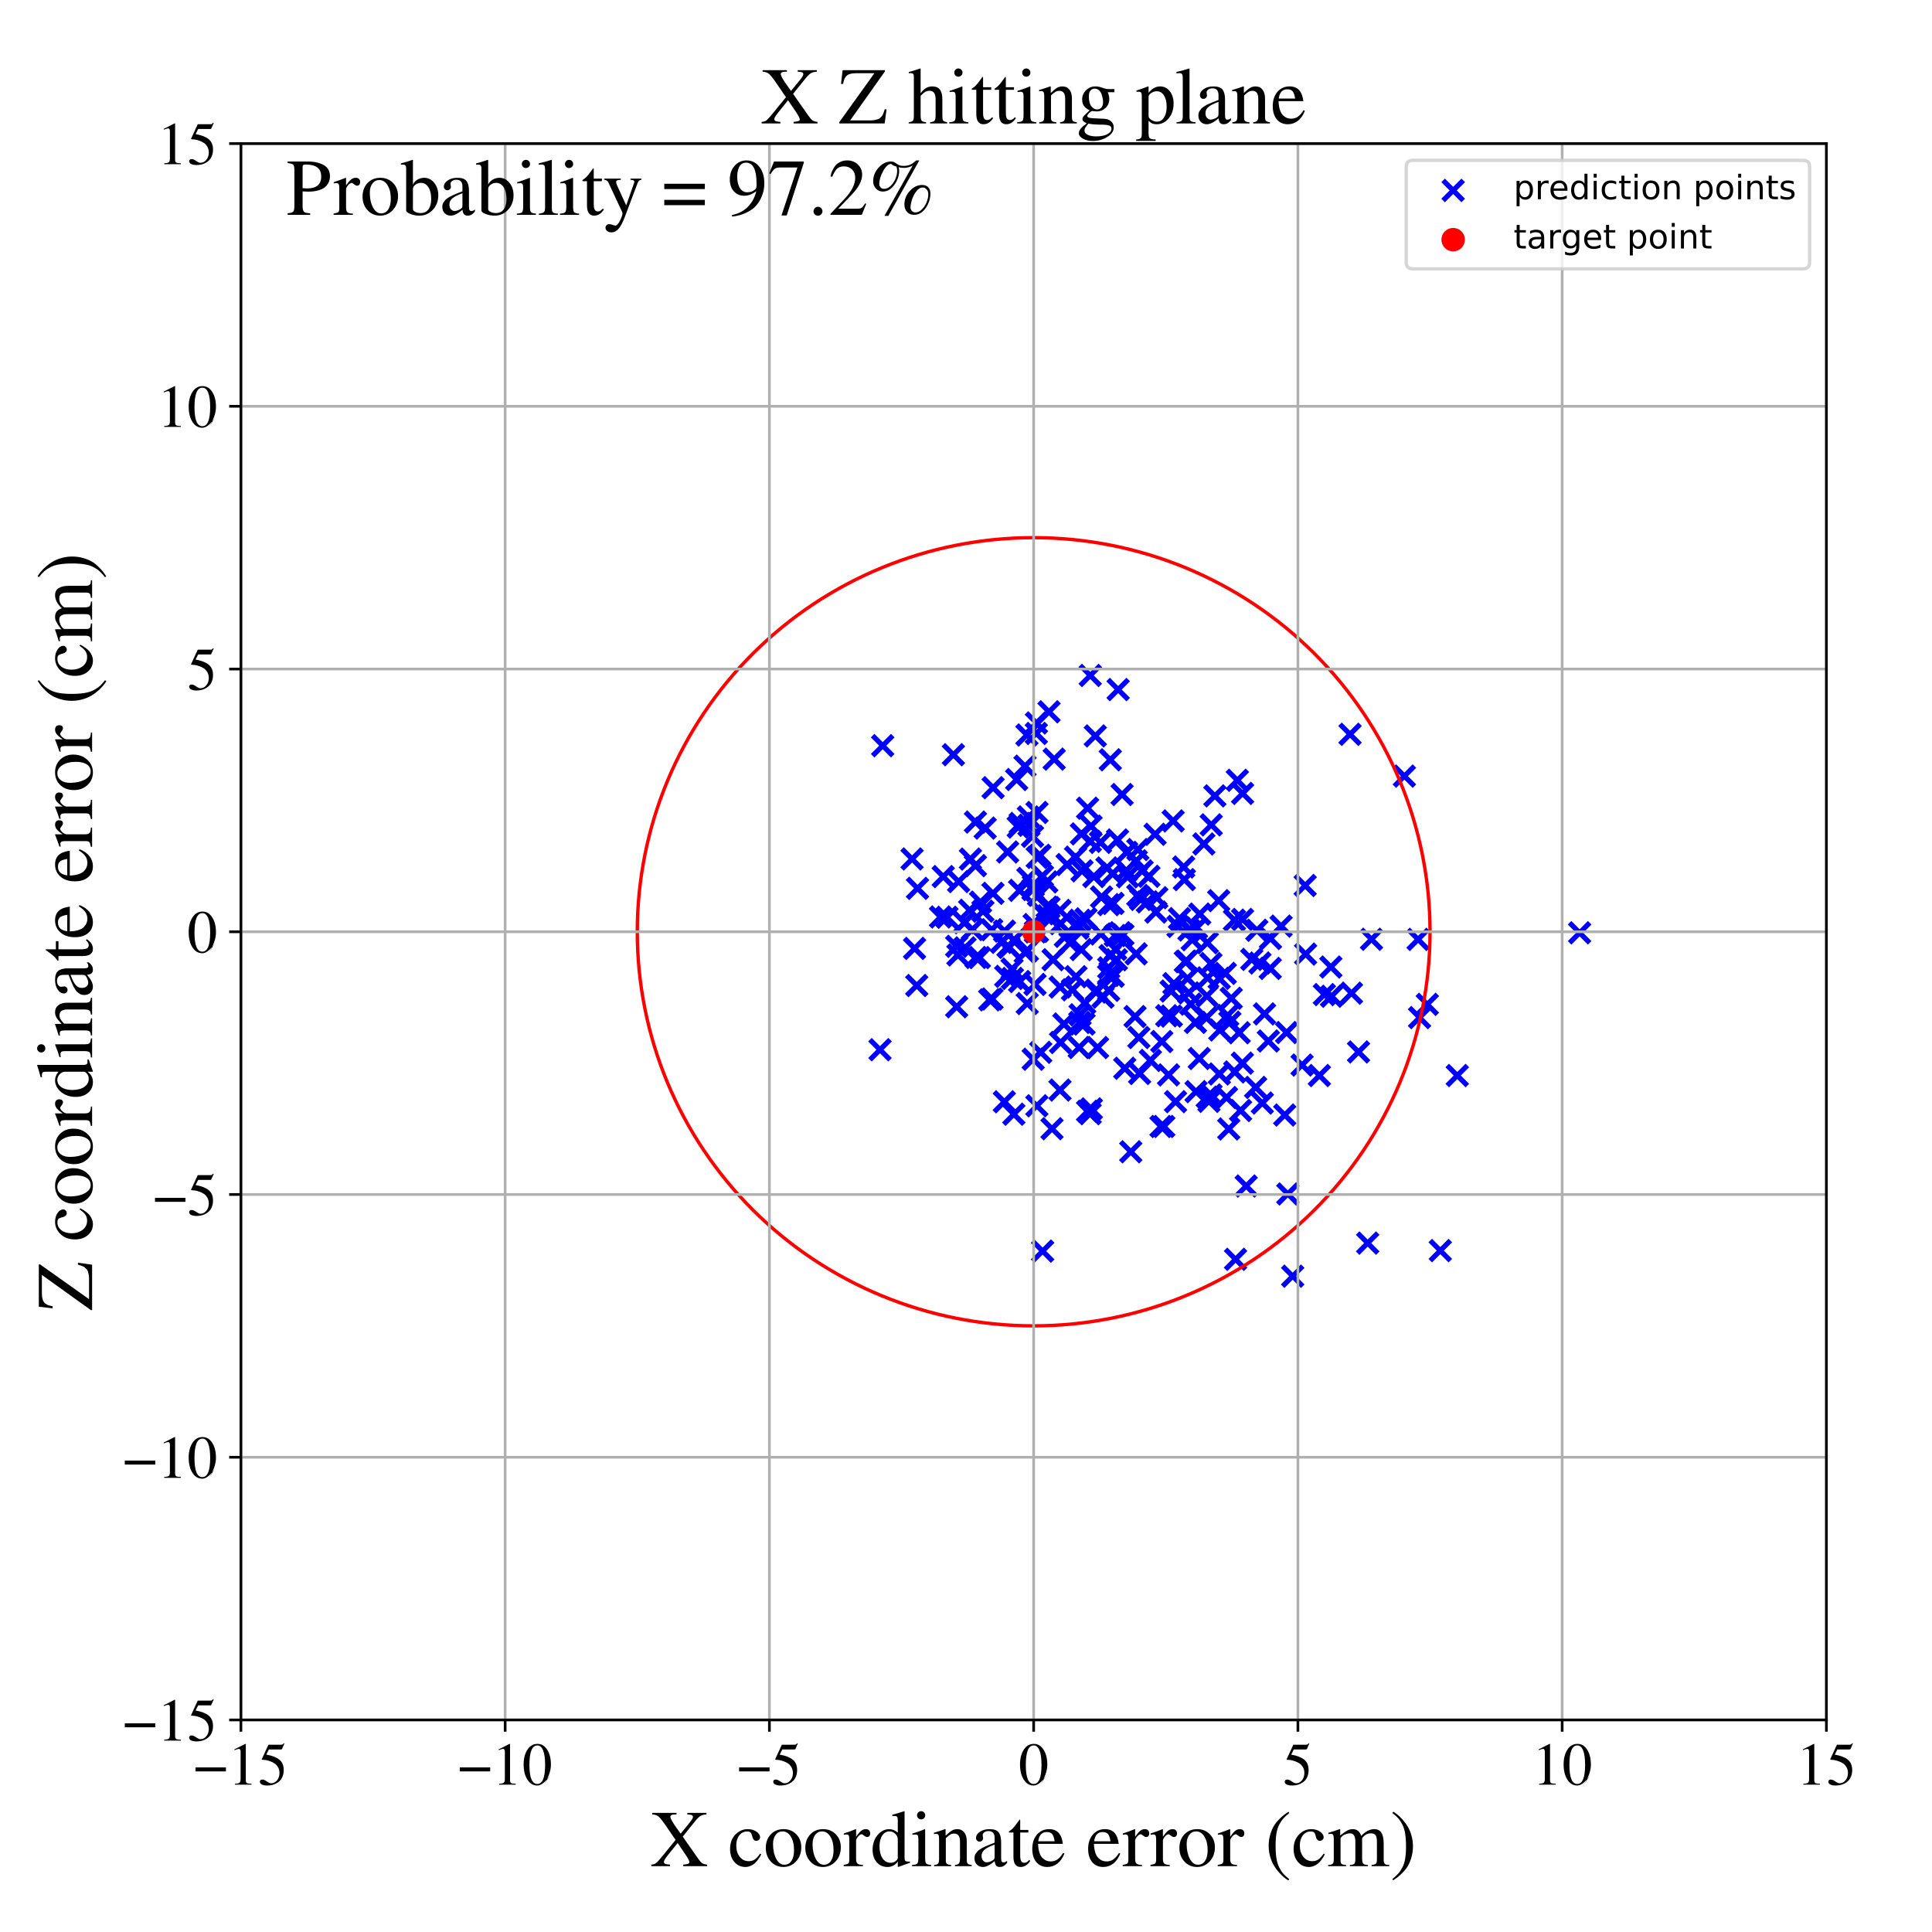 <?xml version="1.0" encoding="utf-8" standalone="no"?>
<!DOCTYPE svg PUBLIC "-//W3C//DTD SVG 1.1//EN"
  "http://www.w3.org/Graphics/SVG/1.1/DTD/svg11.dtd">
<!-- Created with matplotlib (https://matplotlib.org/) -->
<svg height="576pt" version="1.1" viewBox="0 0 576 576" width="576pt" xmlns="http://www.w3.org/2000/svg" xmlns:xlink="http://www.w3.org/1999/xlink">
 <defs>
  <style type="text/css">
*{stroke-linecap:butt;stroke-linejoin:round;}
  </style>
 </defs>
 <g id="figure_1">
  <g id="patch_1">
   <path d="M 0 576 
L 576 576 
L 576 0 
L 0 0 
z
" style="fill:#ffffff;"/>
  </g>
  <g id="axes_1">
   <g id="patch_2">
    <path d="M 71.822 512.784 
L 544.52 512.784 
L 544.52 42.802 
L 71.822 42.802 
z
" style="fill:#ffffff;"/>
   </g>
   <g id="PathCollection_1">
    <defs>
     <path d="M -3 3 
L 3 -3 
M -3 -3 
L 3 3 
" id="m3a29a278d1" style="stroke:#0000ff;stroke-width:1.5;"/>
    </defs>
    <g clip-path="url(#p2734e1ea87)">
     <use style="fill:#0000ff;stroke:#0000ff;stroke-width:1.5;" x="368.898" xlink:href="#m3a29a278d1" y="232.636"/>
     <use style="fill:#0000ff;stroke:#0000ff;stroke-width:1.5;" x="272.67" xlink:href="#m3a29a278d1" y="282.754"/>
     <use style="fill:#0000ff;stroke:#0000ff;stroke-width:1.5;" x="425.532" xlink:href="#m3a29a278d1" y="299.434"/>
     <use style="fill:#0000ff;stroke:#0000ff;stroke-width:1.5;" x="308.029" xlink:href="#m3a29a278d1" y="315.793"/>
     <use style="fill:#0000ff;stroke:#0000ff;stroke-width:1.5;" x="355.449" xlink:href="#m3a29a278d1" y="280.167"/>
     <use style="fill:#0000ff;stroke:#0000ff;stroke-width:1.5;" x="309.298" xlink:href="#m3a29a278d1" y="277.678"/>
     <use style="fill:#0000ff;stroke:#0000ff;stroke-width:1.5;" x="290.817" xlink:href="#m3a29a278d1" y="245.088"/>
     <use style="fill:#0000ff;stroke:#0000ff;stroke-width:1.5;" x="314.292" xlink:href="#m3a29a278d1" y="226.324"/>
     <use style="fill:#0000ff;stroke:#0000ff;stroke-width:1.5;" x="361.019" xlink:href="#m3a29a278d1" y="287.262"/>
     <use style="fill:#0000ff;stroke:#0000ff;stroke-width:1.5;" x="316.193" xlink:href="#m3a29a278d1" y="310.812"/>
     <use style="fill:#0000ff;stroke:#0000ff;stroke-width:1.5;" x="349.967" xlink:href="#m3a29a278d1" y="293.264"/>
     <use style="fill:#0000ff;stroke:#0000ff;stroke-width:1.5;" x="330.542" xlink:href="#m3a29a278d1" y="269.698"/>
     <use style="fill:#0000ff;stroke:#0000ff;stroke-width:1.5;" x="360.023" xlink:href="#m3a29a278d1" y="291.541"/>
     <use style="fill:#0000ff;stroke:#0000ff;stroke-width:1.5;" x="325.008" xlink:href="#m3a29a278d1" y="332.024"/>
     <use style="fill:#0000ff;stroke:#0000ff;stroke-width:1.5;" x="312.735" xlink:href="#m3a29a278d1" y="270.587"/>
     <use style="fill:#0000ff;stroke:#0000ff;stroke-width:1.5;" x="342.061" xlink:href="#m3a29a278d1" y="268.876"/>
     <use style="fill:#0000ff;stroke:#0000ff;stroke-width:1.5;" x="289.088" xlink:href="#m3a29a278d1" y="271.391"/>
     <use style="fill:#0000ff;stroke:#0000ff;stroke-width:1.5;" x="339.533" xlink:href="#m3a29a278d1" y="309.322"/>
     <use style="fill:#0000ff;stroke:#0000ff;stroke-width:1.5;" x="344.376" xlink:href="#m3a29a278d1" y="248.733"/>
     <use style="fill:#0000ff;stroke:#0000ff;stroke-width:1.5;" x="318.143" xlink:href="#m3a29a278d1" y="257.755"/>
     <use style="fill:#0000ff;stroke:#0000ff;stroke-width:1.5;" x="317.623" xlink:href="#m3a29a278d1" y="279.161"/>
     <use style="fill:#0000ff;stroke:#0000ff;stroke-width:1.5;" x="383.573" xlink:href="#m3a29a278d1" y="307.837"/>
     <use style="fill:#0000ff;stroke:#0000ff;stroke-width:1.5;" x="312.094" xlink:href="#m3a29a278d1" y="262.934"/>
     <use style="fill:#0000ff;stroke:#0000ff;stroke-width:1.5;" x="312.374" xlink:href="#m3a29a278d1" y="273.048"/>
     <use style="fill:#0000ff;stroke:#0000ff;stroke-width:1.5;" x="346.133" xlink:href="#m3a29a278d1" y="335.851"/>
     <use style="fill:#0000ff;stroke:#0000ff;stroke-width:1.5;" x="310.283" xlink:href="#m3a29a278d1" y="313.739"/>
     <use style="fill:#0000ff;stroke:#0000ff;stroke-width:1.5;" x="321.328" xlink:href="#m3a29a278d1" y="276.758"/>
     <use style="fill:#0000ff;stroke:#0000ff;stroke-width:1.5;" x="344.608" xlink:href="#m3a29a278d1" y="271.916"/>
     <use style="fill:#0000ff;stroke:#0000ff;stroke-width:1.5;" x="366.34" xlink:href="#m3a29a278d1" y="336.584"/>
     <use style="fill:#0000ff;stroke:#0000ff;stroke-width:1.5;" x="351.642" xlink:href="#m3a29a278d1" y="273.875"/>
     <use style="fill:#0000ff;stroke:#0000ff;stroke-width:1.5;" x="340.096" xlink:href="#m3a29a278d1" y="268.144"/>
     <use style="fill:#0000ff;stroke:#0000ff;stroke-width:1.5;" x="317.182" xlink:href="#m3a29a278d1" y="305.307"/>
     <use style="fill:#0000ff;stroke:#0000ff;stroke-width:1.5;" x="308.684" xlink:href="#m3a29a278d1" y="277.818"/>
     <use style="fill:#0000ff;stroke:#0000ff;stroke-width:1.5;" x="335.788" xlink:href="#m3a29a278d1" y="259.558"/>
     <use style="fill:#0000ff;stroke:#0000ff;stroke-width:1.5;" x="289.316" xlink:href="#m3a29a278d1" y="256.129"/>
     <use style="fill:#0000ff;stroke:#0000ff;stroke-width:1.5;" x="326.734" xlink:href="#m3a29a278d1" y="295.777"/>
     <use style="fill:#0000ff;stroke:#0000ff;stroke-width:1.5;" x="356.407" xlink:href="#m3a29a278d1" y="304.808"/>
     <use style="fill:#0000ff;stroke:#0000ff;stroke-width:1.5;" x="296.032" xlink:href="#m3a29a278d1" y="266.335"/>
     <use style="fill:#0000ff;stroke:#0000ff;stroke-width:1.5;" x="296.083" xlink:href="#m3a29a278d1" y="234.84"/>
     <use style="fill:#0000ff;stroke:#0000ff;stroke-width:1.5;" x="333.358" xlink:href="#m3a29a278d1" y="205.584"/>
     <use style="fill:#0000ff;stroke:#0000ff;stroke-width:1.5;" x="405.023" xlink:href="#m3a29a278d1" y="313.621"/>
     <use style="fill:#0000ff;stroke:#0000ff;stroke-width:1.5;" x="309.616" xlink:href="#m3a29a278d1" y="266.915"/>
     <use style="fill:#0000ff;stroke:#0000ff;stroke-width:1.5;" x="320.661" xlink:href="#m3a29a278d1" y="255.556"/>
     <use style="fill:#0000ff;stroke:#0000ff;stroke-width:1.5;" x="323.777" xlink:href="#m3a29a278d1" y="273.923"/>
     <use style="fill:#0000ff;stroke:#0000ff;stroke-width:1.5;" x="393.353" xlink:href="#m3a29a278d1" y="320.653"/>
     <use style="fill:#0000ff;stroke:#0000ff;stroke-width:1.5;" x="359.941" xlink:href="#m3a29a278d1" y="281.059"/>
     <use style="fill:#0000ff;stroke:#0000ff;stroke-width:1.5;" x="342.974" xlink:href="#m3a29a278d1" y="316.151"/>
     <use style="fill:#0000ff;stroke:#0000ff;stroke-width:1.5;" x="325.058" xlink:href="#m3a29a278d1" y="250.822"/>
     <use style="fill:#0000ff;stroke:#0000ff;stroke-width:1.5;" x="378.146" xlink:href="#m3a29a278d1" y="310.358"/>
     <use style="fill:#0000ff;stroke:#0000ff;stroke-width:1.5;" x="273.317" xlink:href="#m3a29a278d1" y="293.815"/>
     <use style="fill:#0000ff;stroke:#0000ff;stroke-width:1.5;" x="368.037" xlink:href="#m3a29a278d1" y="274.325"/>
     <use style="fill:#0000ff;stroke:#0000ff;stroke-width:1.5;" x="293.049" xlink:href="#m3a29a278d1" y="271.662"/>
     <use style="fill:#0000ff;stroke:#0000ff;stroke-width:1.5;" x="308.305" xlink:href="#m3a29a278d1" y="275.64"/>
     <use style="fill:#0000ff;stroke:#0000ff;stroke-width:1.5;" x="334.79" xlink:href="#m3a29a278d1" y="278.685"/>
     <use style="fill:#0000ff;stroke:#0000ff;stroke-width:1.5;" x="303.992" xlink:href="#m3a29a278d1" y="292.634"/>
     <use style="fill:#0000ff;stroke:#0000ff;stroke-width:1.5;" x="362.196" xlink:href="#m3a29a278d1" y="237.278"/>
     <use style="fill:#0000ff;stroke:#0000ff;stroke-width:1.5;" x="322.586" xlink:href="#m3a29a278d1" y="259.622"/>
     <use style="fill:#0000ff;stroke:#0000ff;stroke-width:1.5;" x="423.222" xlink:href="#m3a29a278d1" y="303.38"/>
     <use style="fill:#0000ff;stroke:#0000ff;stroke-width:1.5;" x="378.702" xlink:href="#m3a29a278d1" y="288.715"/>
     <use style="fill:#0000ff;stroke:#0000ff;stroke-width:1.5;" x="369.439" xlink:href="#m3a29a278d1" y="307.901"/>
     <use style="fill:#0000ff;stroke:#0000ff;stroke-width:1.5;" x="300.515" xlink:href="#m3a29a278d1" y="282.152"/>
     <use style="fill:#0000ff;stroke:#0000ff;stroke-width:1.5;" x="330.516" xlink:href="#m3a29a278d1" y="290.783"/>
     <use style="fill:#0000ff;stroke:#0000ff;stroke-width:1.5;" x="354.46" xlink:href="#m3a29a278d1" y="277.271"/>
     <use style="fill:#0000ff;stroke:#0000ff;stroke-width:1.5;" x="312.177" xlink:href="#m3a29a278d1" y="270.435"/>
     <use style="fill:#0000ff;stroke:#0000ff;stroke-width:1.5;" x="331.889" xlink:href="#m3a29a278d1" y="291.061"/>
     <use style="fill:#0000ff;stroke:#0000ff;stroke-width:1.5;" x="339.221" xlink:href="#m3a29a278d1" y="266.969"/>
     <use style="fill:#0000ff;stroke:#0000ff;stroke-width:1.5;" x="385.395" xlink:href="#m3a29a278d1" y="380.478"/>
     <use style="fill:#0000ff;stroke:#0000ff;stroke-width:1.5;" x="396.977" xlink:href="#m3a29a278d1" y="297.02"/>
     <use style="fill:#0000ff;stroke:#0000ff;stroke-width:1.5;" x="383.94" xlink:href="#m3a29a278d1" y="355.965"/>
     <use style="fill:#0000ff;stroke:#0000ff;stroke-width:1.5;" x="310.988" xlink:href="#m3a29a278d1" y="272.414"/>
     <use style="fill:#0000ff;stroke:#0000ff;stroke-width:1.5;" x="302.258" xlink:href="#m3a29a278d1" y="332.186"/>
     <use style="fill:#0000ff;stroke:#0000ff;stroke-width:1.5;" x="407.761" xlink:href="#m3a29a278d1" y="370.613"/>
     <use style="fill:#0000ff;stroke:#0000ff;stroke-width:1.5;" x="367.075" xlink:href="#m3a29a278d1" y="297.616"/>
     <use style="fill:#0000ff;stroke:#0000ff;stroke-width:1.5;" x="354.43" xlink:href="#m3a29a278d1" y="296.032"/>
     <use style="fill:#0000ff;stroke:#0000ff;stroke-width:1.5;" x="357.679" xlink:href="#m3a29a278d1" y="272.516"/>
     <use style="fill:#0000ff;stroke:#0000ff;stroke-width:1.5;" x="320.777" xlink:href="#m3a29a278d1" y="291.185"/>
     <use style="fill:#0000ff;stroke:#0000ff;stroke-width:1.5;" x="365.307" xlink:href="#m3a29a278d1" y="290.2"/>
     <use style="fill:#0000ff;stroke:#0000ff;stroke-width:1.5;" x="306.163" xlink:href="#m3a29a278d1" y="219.123"/>
     <use style="fill:#0000ff;stroke:#0000ff;stroke-width:1.5;" x="363.493" xlink:href="#m3a29a278d1" y="291.674"/>
     <use style="fill:#0000ff;stroke:#0000ff;stroke-width:1.5;" x="321.748" xlink:href="#m3a29a278d1" y="312.303"/>
     <use style="fill:#0000ff;stroke:#0000ff;stroke-width:1.5;" x="323.393" xlink:href="#m3a29a278d1" y="299.065"/>
     <use style="fill:#0000ff;stroke:#0000ff;stroke-width:1.5;" x="360.433" xlink:href="#m3a29a278d1" y="328.352"/>
     <use style="fill:#0000ff;stroke:#0000ff;stroke-width:1.5;" x="330.548" xlink:href="#m3a29a278d1" y="288.552"/>
     <use style="fill:#0000ff;stroke:#0000ff;stroke-width:1.5;" x="365.664" xlink:href="#m3a29a278d1" y="327.215"/>
     <use style="fill:#0000ff;stroke:#0000ff;stroke-width:1.5;" x="309.167" xlink:href="#m3a29a278d1" y="242.223"/>
     <use style="fill:#0000ff;stroke:#0000ff;stroke-width:1.5;" x="470.946" xlink:href="#m3a29a278d1" y="278.103"/>
     <use style="fill:#0000ff;stroke:#0000ff;stroke-width:1.5;" x="363.525" xlink:href="#m3a29a278d1" y="320.186"/>
     <use style="fill:#0000ff;stroke:#0000ff;stroke-width:1.5;" x="310.846" xlink:href="#m3a29a278d1" y="373"/>
     <use style="fill:#0000ff;stroke:#0000ff;stroke-width:1.5;" x="322.013" xlink:href="#m3a29a278d1" y="302.55"/>
     <use style="fill:#0000ff;stroke:#0000ff;stroke-width:1.5;" x="321.985" xlink:href="#m3a29a278d1" y="274.378"/>
     <use style="fill:#0000ff;stroke:#0000ff;stroke-width:1.5;" x="284.245" xlink:href="#m3a29a278d1" y="225.007"/>
     <use style="fill:#0000ff;stroke:#0000ff;stroke-width:1.5;" x="332.834" xlink:href="#m3a29a278d1" y="286.139"/>
     <use style="fill:#0000ff;stroke:#0000ff;stroke-width:1.5;" x="337.13" xlink:href="#m3a29a278d1" y="343.386"/>
     <use style="fill:#0000ff;stroke:#0000ff;stroke-width:1.5;" x="340.5" xlink:href="#m3a29a278d1" y="259.642"/>
     <use style="fill:#0000ff;stroke:#0000ff;stroke-width:1.5;" x="368.123" xlink:href="#m3a29a278d1" y="319.586"/>
     <use style="fill:#0000ff;stroke:#0000ff;stroke-width:1.5;" x="273.542" xlink:href="#m3a29a278d1" y="264.848"/>
     <use style="fill:#0000ff;stroke:#0000ff;stroke-width:1.5;" x="301.839" xlink:href="#m3a29a278d1" y="291.711"/>
     <use style="fill:#0000ff;stroke:#0000ff;stroke-width:1.5;" x="290.804" xlink:href="#m3a29a278d1" y="258.078"/>
     <use style="fill:#0000ff;stroke:#0000ff;stroke-width:1.5;" x="354.983" xlink:href="#m3a29a278d1" y="299.365"/>
     <use style="fill:#0000ff;stroke:#0000ff;stroke-width:1.5;" x="308.576" xlink:href="#m3a29a278d1" y="293.492"/>
     <use style="fill:#0000ff;stroke:#0000ff;stroke-width:1.5;" x="331.832" xlink:href="#m3a29a278d1" y="269.339"/>
     <use style="fill:#0000ff;stroke:#0000ff;stroke-width:1.5;" x="330.019" xlink:href="#m3a29a278d1" y="258.764"/>
     <use style="fill:#0000ff;stroke:#0000ff;stroke-width:1.5;" x="295.759" xlink:href="#m3a29a278d1" y="297.835"/>
     <use style="fill:#0000ff;stroke:#0000ff;stroke-width:1.5;" x="299.427" xlink:href="#m3a29a278d1" y="328.482"/>
     <use style="fill:#0000ff;stroke:#0000ff;stroke-width:1.5;" x="333.955" xlink:href="#m3a29a278d1" y="278.082"/>
     <use style="fill:#0000ff;stroke:#0000ff;stroke-width:1.5;" x="374.708" xlink:href="#m3a29a278d1" y="277.349"/>
     <use style="fill:#0000ff;stroke:#0000ff;stroke-width:1.5;" x="305.586" xlink:href="#m3a29a278d1" y="228.418"/>
     <use style="fill:#0000ff;stroke:#0000ff;stroke-width:1.5;" x="366.666" xlink:href="#m3a29a278d1" y="304.739"/>
     <use style="fill:#0000ff;stroke:#0000ff;stroke-width:1.5;" x="363.339" xlink:href="#m3a29a278d1" y="268.516"/>
     <use style="fill:#0000ff;stroke:#0000ff;stroke-width:1.5;" x="388.189" xlink:href="#m3a29a278d1" y="317.531"/>
     <use style="fill:#0000ff;stroke:#0000ff;stroke-width:1.5;" x="281.207" xlink:href="#m3a29a278d1" y="261.341"/>
     <use style="fill:#0000ff;stroke:#0000ff;stroke-width:1.5;" x="349.225" xlink:href="#m3a29a278d1" y="302.932"/>
     <use style="fill:#0000ff;stroke:#0000ff;stroke-width:1.5;" x="303.563" xlink:href="#m3a29a278d1" y="246.575"/>
     <use style="fill:#0000ff;stroke:#0000ff;stroke-width:1.5;" x="323.196" xlink:href="#m3a29a278d1" y="305.31"/>
     <use style="fill:#0000ff;stroke:#0000ff;stroke-width:1.5;" x="328.849" xlink:href="#m3a29a278d1" y="297.285"/>
     <use style="fill:#0000ff;stroke:#0000ff;stroke-width:1.5;" x="402.495" xlink:href="#m3a29a278d1" y="218.92"/>
     <use style="fill:#0000ff;stroke:#0000ff;stroke-width:1.5;" x="309.241" xlink:href="#m3a29a278d1" y="255.635"/>
     <use style="fill:#0000ff;stroke:#0000ff;stroke-width:1.5;" x="301.726" xlink:href="#m3a29a278d1" y="288.907"/>
     <use style="fill:#0000ff;stroke:#0000ff;stroke-width:1.5;" x="335.895" xlink:href="#m3a29a278d1" y="254.12"/>
     <use style="fill:#0000ff;stroke:#0000ff;stroke-width:1.5;" x="310.057" xlink:href="#m3a29a278d1" y="254.997"/>
     <use style="fill:#0000ff;stroke:#0000ff;stroke-width:1.5;" x="338.758" xlink:href="#m3a29a278d1" y="256.641"/>
     <use style="fill:#0000ff;stroke:#0000ff;stroke-width:1.5;" x="374.349" xlink:href="#m3a29a278d1" y="324.193"/>
     <use style="fill:#0000ff;stroke:#0000ff;stroke-width:1.5;" x="263.166" xlink:href="#m3a29a278d1" y="222.315"/>
     <use style="fill:#0000ff;stroke:#0000ff;stroke-width:1.5;" x="389.121" xlink:href="#m3a29a278d1" y="263.999"/>
     <use style="fill:#0000ff;stroke:#0000ff;stroke-width:1.5;" x="332.498" xlink:href="#m3a29a278d1" y="278.92"/>
     <use style="fill:#0000ff;stroke:#0000ff;stroke-width:1.5;" x="375.624" xlink:href="#m3a29a278d1" y="287.11"/>
     <use style="fill:#0000ff;stroke:#0000ff;stroke-width:1.5;" x="363.67" xlink:href="#m3a29a278d1" y="307.071"/>
     <use style="fill:#0000ff;stroke:#0000ff;stroke-width:1.5;" x="293.716" xlink:href="#m3a29a278d1" y="246.885"/>
     <use style="fill:#0000ff;stroke:#0000ff;stroke-width:1.5;" x="330.531" xlink:href="#m3a29a278d1" y="295.245"/>
     <use style="fill:#0000ff;stroke:#0000ff;stroke-width:1.5;" x="309.006" xlink:href="#m3a29a278d1" y="215.538"/>
     <use style="fill:#0000ff;stroke:#0000ff;stroke-width:1.5;" x="358.914" xlink:href="#m3a29a278d1" y="251.62"/>
     <use style="fill:#0000ff;stroke:#0000ff;stroke-width:1.5;" x="300.413" xlink:href="#m3a29a278d1" y="254.005"/>
     <use style="fill:#0000ff;stroke:#0000ff;stroke-width:1.5;" x="338.728" xlink:href="#m3a29a278d1" y="284.372"/>
     <use style="fill:#0000ff;stroke:#0000ff;stroke-width:1.5;" x="299.838" xlink:href="#m3a29a278d1" y="291.087"/>
     <use style="fill:#0000ff;stroke:#0000ff;stroke-width:1.5;" x="378.774" xlink:href="#m3a29a278d1" y="279.797"/>
     <use style="fill:#0000ff;stroke:#0000ff;stroke-width:1.5;" x="408.891" xlink:href="#m3a29a278d1" y="280.032"/>
     <use style="fill:#0000ff;stroke:#0000ff;stroke-width:1.5;" x="321.478" xlink:href="#m3a29a278d1" y="276.003"/>
     <use style="fill:#0000ff;stroke:#0000ff;stroke-width:1.5;" x="306.256" xlink:href="#m3a29a278d1" y="299.185"/>
     <use style="fill:#0000ff;stroke:#0000ff;stroke-width:1.5;" x="285.219" xlink:href="#m3a29a278d1" y="300.15"/>
     <use style="fill:#0000ff;stroke:#0000ff;stroke-width:1.5;" x="303.104" xlink:href="#m3a29a278d1" y="232.405"/>
     <use style="fill:#0000ff;stroke:#0000ff;stroke-width:1.5;" x="333.171" xlink:href="#m3a29a278d1" y="250.425"/>
     <use style="fill:#0000ff;stroke:#0000ff;stroke-width:1.5;" x="308.071" xlink:href="#m3a29a278d1" y="264.088"/>
     <use style="fill:#0000ff;stroke:#0000ff;stroke-width:1.5;" x="346.974" xlink:href="#m3a29a278d1" y="335.841"/>
     <use style="fill:#0000ff;stroke:#0000ff;stroke-width:1.5;" x="331.021" xlink:href="#m3a29a278d1" y="226.518"/>
     <use style="fill:#0000ff;stroke:#0000ff;stroke-width:1.5;" x="377" xlink:href="#m3a29a278d1" y="302.279"/>
     <use style="fill:#0000ff;stroke:#0000ff;stroke-width:1.5;" x="305.652" xlink:href="#m3a29a278d1" y="283.965"/>
     <use style="fill:#0000ff;stroke:#0000ff;stroke-width:1.5;" x="325.037" xlink:href="#m3a29a278d1" y="201.382"/>
     <use style="fill:#0000ff;stroke:#0000ff;stroke-width:1.5;" x="324.245" xlink:href="#m3a29a278d1" y="240.948"/>
     <use style="fill:#0000ff;stroke:#0000ff;stroke-width:1.5;" x="328.422" xlink:href="#m3a29a278d1" y="267.414"/>
     <use style="fill:#0000ff;stroke:#0000ff;stroke-width:1.5;" x="321.923" xlink:href="#m3a29a278d1" y="304.824"/>
     <use style="fill:#0000ff;stroke:#0000ff;stroke-width:1.5;" x="325.379" xlink:href="#m3a29a278d1" y="330.594"/>
     <use style="fill:#0000ff;stroke:#0000ff;stroke-width:1.5;" x="336.147" xlink:href="#m3a29a278d1" y="261.41"/>
     <use style="fill:#0000ff;stroke:#0000ff;stroke-width:1.5;" x="326.552" xlink:href="#m3a29a278d1" y="219.403"/>
     <use style="fill:#0000ff;stroke:#0000ff;stroke-width:1.5;" x="298.56" xlink:href="#m3a29a278d1" y="280.951"/>
     <use style="fill:#0000ff;stroke:#0000ff;stroke-width:1.5;" x="356.583" xlink:href="#m3a29a278d1" y="325.461"/>
     <use style="fill:#0000ff;stroke:#0000ff;stroke-width:1.5;" x="418.698" xlink:href="#m3a29a278d1" y="231.388"/>
     <use style="fill:#0000ff;stroke:#0000ff;stroke-width:1.5;" x="316.059" xlink:href="#m3a29a278d1" y="294.271"/>
     <use style="fill:#0000ff;stroke:#0000ff;stroke-width:1.5;" x="366.018" xlink:href="#m3a29a278d1" y="302.756"/>
     <use style="fill:#0000ff;stroke:#0000ff;stroke-width:1.5;" x="383.027" xlink:href="#m3a29a278d1" y="332.426"/>
     <use style="fill:#0000ff;stroke:#0000ff;stroke-width:1.5;" x="313.962" xlink:href="#m3a29a278d1" y="286.123"/>
     <use style="fill:#0000ff;stroke:#0000ff;stroke-width:1.5;" x="309.129" xlink:href="#m3a29a278d1" y="329.672"/>
     <use style="fill:#0000ff;stroke:#0000ff;stroke-width:1.5;" x="370.462" xlink:href="#m3a29a278d1" y="236.549"/>
     <use style="fill:#0000ff;stroke:#0000ff;stroke-width:1.5;" x="287.517" xlink:href="#m3a29a278d1" y="275.087"/>
     <use style="fill:#0000ff;stroke:#0000ff;stroke-width:1.5;" x="306.598" xlink:href="#m3a29a278d1" y="243.574"/>
     <use style="fill:#0000ff;stroke:#0000ff;stroke-width:1.5;" x="295.069" xlink:href="#m3a29a278d1" y="298.083"/>
     <use style="fill:#0000ff;stroke:#0000ff;stroke-width:1.5;" x="348.379" xlink:href="#m3a29a278d1" y="320.463"/>
     <use style="fill:#0000ff;stroke:#0000ff;stroke-width:1.5;" x="357.544" xlink:href="#m3a29a278d1" y="315.577"/>
     <use style="fill:#0000ff;stroke:#0000ff;stroke-width:1.5;" x="295.654" xlink:href="#m3a29a278d1" y="277.182"/>
     <use style="fill:#0000ff;stroke:#0000ff;stroke-width:1.5;" x="285.792" xlink:href="#m3a29a278d1" y="262.827"/>
     <use style="fill:#0000ff;stroke:#0000ff;stroke-width:1.5;" x="299.475" xlink:href="#m3a29a278d1" y="277.589"/>
     <use style="fill:#0000ff;stroke:#0000ff;stroke-width:1.5;" x="368.365" xlink:href="#m3a29a278d1" y="375.447"/>
     <use style="fill:#0000ff;stroke:#0000ff;stroke-width:1.5;" x="319.742" xlink:href="#m3a29a278d1" y="295.089"/>
     <use style="fill:#0000ff;stroke:#0000ff;stroke-width:1.5;" x="324.243" xlink:href="#m3a29a278d1" y="331.305"/>
     <use style="fill:#0000ff;stroke:#0000ff;stroke-width:1.5;" x="422.785" xlink:href="#m3a29a278d1" y="280.069"/>
     <use style="fill:#0000ff;stroke:#0000ff;stroke-width:1.5;" x="335.33" xlink:href="#m3a29a278d1" y="318.486"/>
     <use style="fill:#0000ff;stroke:#0000ff;stroke-width:1.5;" x="313.639" xlink:href="#m3a29a278d1" y="336.509"/>
     <use style="fill:#0000ff;stroke:#0000ff;stroke-width:1.5;" x="306.452" xlink:href="#m3a29a278d1" y="261.886"/>
     <use style="fill:#0000ff;stroke:#0000ff;stroke-width:1.5;" x="285.586" xlink:href="#m3a29a278d1" y="284.705"/>
     <use style="fill:#0000ff;stroke:#0000ff;stroke-width:1.5;" x="332.596" xlink:href="#m3a29a278d1" y="283.045"/>
     <use style="fill:#0000ff;stroke:#0000ff;stroke-width:1.5;" x="306.762" xlink:href="#m3a29a278d1" y="246.045"/>
     <use style="fill:#0000ff;stroke:#0000ff;stroke-width:1.5;" x="291.01" xlink:href="#m3a29a278d1" y="285.452"/>
     <use style="fill:#0000ff;stroke:#0000ff;stroke-width:1.5;" x="328.086" xlink:href="#m3a29a278d1" y="251.151"/>
     <use style="fill:#0000ff;stroke:#0000ff;stroke-width:1.5;" x="306.306" xlink:href="#m3a29a278d1" y="283.367"/>
     <use style="fill:#0000ff;stroke:#0000ff;stroke-width:1.5;" x="271.916" xlink:href="#m3a29a278d1" y="256.086"/>
     <use style="fill:#0000ff;stroke:#0000ff;stroke-width:1.5;" x="352.89" xlink:href="#m3a29a278d1" y="258.486"/>
     <use style="fill:#0000ff;stroke:#0000ff;stroke-width:1.5;" x="316.165" xlink:href="#m3a29a278d1" y="275.38"/>
     <use style="fill:#0000ff;stroke:#0000ff;stroke-width:1.5;" x="353.722" xlink:href="#m3a29a278d1" y="286.545"/>
     <use style="fill:#0000ff;stroke:#0000ff;stroke-width:1.5;" x="429.404" xlink:href="#m3a29a278d1" y="372.851"/>
     <use style="fill:#0000ff;stroke:#0000ff;stroke-width:1.5;" x="285.217" xlink:href="#m3a29a278d1" y="282.128"/>
     <use style="fill:#0000ff;stroke:#0000ff;stroke-width:1.5;" x="330.938" xlink:href="#m3a29a278d1" y="284.904"/>
     <use style="fill:#0000ff;stroke:#0000ff;stroke-width:1.5;" x="327.207" xlink:href="#m3a29a278d1" y="312.318"/>
     <use style="fill:#0000ff;stroke:#0000ff;stroke-width:1.5;" x="316.016" xlink:href="#m3a29a278d1" y="324.985"/>
     <use style="fill:#0000ff;stroke:#0000ff;stroke-width:1.5;" x="342.524" xlink:href="#m3a29a278d1" y="261.258"/>
     <use style="fill:#0000ff;stroke:#0000ff;stroke-width:1.5;" x="302.321" xlink:href="#m3a29a278d1" y="280.244"/>
     <use style="fill:#0000ff;stroke:#0000ff;stroke-width:1.5;" x="354.031" xlink:href="#m3a29a278d1" y="291.711"/>
     <use style="fill:#0000ff;stroke:#0000ff;stroke-width:1.5;" x="303.98" xlink:href="#m3a29a278d1" y="265.447"/>
     <use style="fill:#0000ff;stroke:#0000ff;stroke-width:1.5;" x="361.038" xlink:href="#m3a29a278d1" y="326.432"/>
     <use style="fill:#0000ff;stroke:#0000ff;stroke-width:1.5;" x="289.929" xlink:href="#m3a29a278d1" y="277.107"/>
     <use style="fill:#0000ff;stroke:#0000ff;stroke-width:1.5;" x="359.827" xlink:href="#m3a29a278d1" y="296.943"/>
     <use style="fill:#0000ff;stroke:#0000ff;stroke-width:1.5;" x="402.928" xlink:href="#m3a29a278d1" y="296.103"/>
     <use style="fill:#0000ff;stroke:#0000ff;stroke-width:1.5;" x="322.408" xlink:href="#m3a29a278d1" y="248.616"/>
     <use style="fill:#0000ff;stroke:#0000ff;stroke-width:1.5;" x="350.474" xlink:href="#m3a29a278d1" y="328.446"/>
     <use style="fill:#0000ff;stroke:#0000ff;stroke-width:1.5;" x="322.361" xlink:href="#m3a29a278d1" y="283.107"/>
     <use style="fill:#0000ff;stroke:#0000ff;stroke-width:1.5;" x="307.831" xlink:href="#m3a29a278d1" y="249.353"/>
     <use style="fill:#0000ff;stroke:#0000ff;stroke-width:1.5;" x="292.331" xlink:href="#m3a29a278d1" y="268.957"/>
     <use style="fill:#0000ff;stroke:#0000ff;stroke-width:1.5;" x="356.721" xlink:href="#m3a29a278d1" y="276.64"/>
     <use style="fill:#0000ff;stroke:#0000ff;stroke-width:1.5;" x="351.193" xlink:href="#m3a29a278d1" y="276.192"/>
     <use style="fill:#0000ff;stroke:#0000ff;stroke-width:1.5;" x="280.399" xlink:href="#m3a29a278d1" y="273.381"/>
     <use style="fill:#0000ff;stroke:#0000ff;stroke-width:1.5;" x="282.321" xlink:href="#m3a29a278d1" y="273.472"/>
     <use style="fill:#0000ff;stroke:#0000ff;stroke-width:1.5;" x="307.958" xlink:href="#m3a29a278d1" y="265.203"/>
     <use style="fill:#0000ff;stroke:#0000ff;stroke-width:1.5;" x="308.965" xlink:href="#m3a29a278d1" y="218.666"/>
     <use style="fill:#0000ff;stroke:#0000ff;stroke-width:1.5;" x="334.533" xlink:href="#m3a29a278d1" y="236.87"/>
     <use style="fill:#0000ff;stroke:#0000ff;stroke-width:1.5;" x="347.848" xlink:href="#m3a29a278d1" y="302.827"/>
     <use style="fill:#0000ff;stroke:#0000ff;stroke-width:1.5;" x="353.099" xlink:href="#m3a29a278d1" y="262.243"/>
     <use style="fill:#0000ff;stroke:#0000ff;stroke-width:1.5;" x="304.153" xlink:href="#m3a29a278d1" y="245.499"/>
     <use style="fill:#0000ff;stroke:#0000ff;stroke-width:1.5;" x="349.156" xlink:href="#m3a29a278d1" y="295.466"/>
     <use style="fill:#0000ff;stroke:#0000ff;stroke-width:1.5;" x="346.378" xlink:href="#m3a29a278d1" y="310.515"/>
     <use style="fill:#0000ff;stroke:#0000ff;stroke-width:1.5;" x="316.024" xlink:href="#m3a29a278d1" y="271.423"/>
     <use style="fill:#0000ff;stroke:#0000ff;stroke-width:1.5;" x="394.839" xlink:href="#m3a29a278d1" y="296.52"/>
     <use style="fill:#0000ff;stroke:#0000ff;stroke-width:1.5;" x="344.892" xlink:href="#m3a29a278d1" y="267.642"/>
     <use style="fill:#0000ff;stroke:#0000ff;stroke-width:1.5;" x="373.194" xlink:href="#m3a29a278d1" y="286.021"/>
     <use style="fill:#0000ff;stroke:#0000ff;stroke-width:1.5;" x="338.393" xlink:href="#m3a29a278d1" y="303.075"/>
     <use style="fill:#0000ff;stroke:#0000ff;stroke-width:1.5;" x="381.942" xlink:href="#m3a29a278d1" y="276.108"/>
     <use style="fill:#0000ff;stroke:#0000ff;stroke-width:1.5;" x="434.466" xlink:href="#m3a29a278d1" y="320.656"/>
     <use style="fill:#0000ff;stroke:#0000ff;stroke-width:1.5;" x="371.527" xlink:href="#m3a29a278d1" y="353.583"/>
     <use style="fill:#0000ff;stroke:#0000ff;stroke-width:1.5;" x="396.778" xlink:href="#m3a29a278d1" y="288.306"/>
     <use style="fill:#0000ff;stroke:#0000ff;stroke-width:1.5;" x="361.108" xlink:href="#m3a29a278d1" y="245.92"/>
     <use style="fill:#0000ff;stroke:#0000ff;stroke-width:1.5;" x="376.346" xlink:href="#m3a29a278d1" y="328.855"/>
     <use style="fill:#0000ff;stroke:#0000ff;stroke-width:1.5;" x="300.819" xlink:href="#m3a29a278d1" y="282.44"/>
     <use style="fill:#0000ff;stroke:#0000ff;stroke-width:1.5;" x="328.198" xlink:href="#m3a29a278d1" y="278.453"/>
     <use style="fill:#0000ff;stroke:#0000ff;stroke-width:1.5;" x="331.759" xlink:href="#m3a29a278d1" y="260.454"/>
     <use style="fill:#0000ff;stroke:#0000ff;stroke-width:1.5;" x="369.862" xlink:href="#m3a29a278d1" y="331.08"/>
     <use style="fill:#0000ff;stroke:#0000ff;stroke-width:1.5;" x="310.786" xlink:href="#m3a29a278d1" y="261.19"/>
     <use style="fill:#0000ff;stroke:#0000ff;stroke-width:1.5;" x="326.107" xlink:href="#m3a29a278d1" y="261.339"/>
     <use style="fill:#0000ff;stroke:#0000ff;stroke-width:1.5;" x="359.904" xlink:href="#m3a29a278d1" y="327.082"/>
     <use style="fill:#0000ff;stroke:#0000ff;stroke-width:1.5;" x="339.762" xlink:href="#m3a29a278d1" y="320.047"/>
     <use style="fill:#0000ff;stroke:#0000ff;stroke-width:1.5;" x="349.762" xlink:href="#m3a29a278d1" y="244.745"/>
     <use style="fill:#0000ff;stroke:#0000ff;stroke-width:1.5;" x="370.395" xlink:href="#m3a29a278d1" y="316.961"/>
     <use style="fill:#0000ff;stroke:#0000ff;stroke-width:1.5;" x="325.275" xlink:href="#m3a29a278d1" y="246.299"/>
     <use style="fill:#0000ff;stroke:#0000ff;stroke-width:1.5;" x="359.7" xlink:href="#m3a29a278d1" y="303.423"/>
     <use style="fill:#0000ff;stroke:#0000ff;stroke-width:1.5;" x="370.445" xlink:href="#m3a29a278d1" y="274.113"/>
     <use style="fill:#0000ff;stroke:#0000ff;stroke-width:1.5;" x="326.851" xlink:href="#m3a29a278d1" y="295.196"/>
     <use style="fill:#0000ff;stroke:#0000ff;stroke-width:1.5;" x="262.363" xlink:href="#m3a29a278d1" y="312.96"/>
     <use style="fill:#0000ff;stroke:#0000ff;stroke-width:1.5;" x="353.381" xlink:href="#m3a29a278d1" y="286.704"/>
     <use style="fill:#0000ff;stroke:#0000ff;stroke-width:1.5;" x="339.229" xlink:href="#m3a29a278d1" y="253.284"/>
     <use style="fill:#0000ff;stroke:#0000ff;stroke-width:1.5;" x="287.709" xlink:href="#m3a29a278d1" y="282.597"/>
     <use style="fill:#0000ff;stroke:#0000ff;stroke-width:1.5;" x="389.245" xlink:href="#m3a29a278d1" y="284.45"/>
     <use style="fill:#0000ff;stroke:#0000ff;stroke-width:1.5;" x="291.991" xlink:href="#m3a29a278d1" y="285.492"/>
     <use style="fill:#0000ff;stroke:#0000ff;stroke-width:1.5;" x="312.75" xlink:href="#m3a29a278d1" y="212.216"/>
     <use style="fill:#0000ff;stroke:#0000ff;stroke-width:1.5;" x="319.001" xlink:href="#m3a29a278d1" y="281.086"/>
    </g>
   </g>
   <g id="PathCollection_2">
    <defs>
     <path d="M 0 3 
C 0.796 3 1.559 2.684 2.121 2.121 
C 2.684 1.559 3 0.796 3 0 
C 3 -0.796 2.684 -1.559 2.121 -2.121 
C 1.559 -2.684 0.796 -3 0 -3 
C -0.796 -3 -1.559 -2.684 -2.121 -2.121 
C -2.684 -1.559 -3 -0.796 -3 0 
C -3 0.796 -2.684 1.559 -2.121 2.121 
C -1.559 2.684 -0.796 3 0 3 
z
" id="m34eb3ec722" style="stroke:#ff0000;"/>
    </defs>
    <g clip-path="url(#p2734e1ea87)">
     <use style="fill:#ff0000;stroke:#ff0000;" x="308.171" xlink:href="#m34eb3ec722" y="277.793"/>
    </g>
   </g>
   <g id="patch_3">
    <path clip-path="url(#p2734e1ea87)" d="M 308.171 395.288 
C 339.511 395.288 369.572 382.908 391.733 360.875 
C 413.894 338.841 426.346 308.953 426.346 277.793 
C 426.346 246.633 413.894 216.745 391.733 194.711 
C 369.572 172.677 339.511 160.297 308.171 160.297 
C 276.831 160.297 246.77 172.677 224.609 194.711 
C 202.448 216.745 189.997 246.633 189.997 277.793 
C 189.997 308.953 202.448 338.841 224.609 360.875 
C 246.77 382.908 276.831 395.288 308.171 395.288 
z
" style="fill:none;stroke:#ff0000;stroke-linejoin:miter;"/>
   </g>
   <g id="matplotlib.axis_1">
    <g id="xtick_1">
     <g id="line2d_1">
      <path clip-path="url(#p2734e1ea87)" d="M 71.822 512.784 
L 71.822 42.802 
" style="fill:none;stroke:#b0b0b0;stroke-linecap:square;stroke-width:0.8;"/>
     </g>
     <g id="line2d_2">
      <defs>
       <path d="M 0 0 
L 0 3.5 
" id="mdf48170bd1" style="stroke:#000000;stroke-width:0.8;"/>
      </defs>
      <g>
       <use style="stroke:#000000;stroke-width:0.8;" x="71.822" xlink:href="#mdf48170bd1" y="512.784"/>
      </g>
     </g>
     <g id="text_1">
      <!-- −15 -->
      <defs>
       <path d="M 3 22 
L 3 28.594 
L 53.406 28.594 
L 53.406 22 
z
" id="FreeSerif-8722"/>
       <path d="M 18.297 59.297 
Q 16.5 59.297 11.094 57.094 
L 11.094 58.5 
L 29.094 67.594 
L 29.906 67.406 
L 29.906 7.406 
Q 29.906 3.797 31.703 2.688 
Q 33.5 1.594 39.406 1.5 
L 39.406 0 
L 11.797 0 
L 11.797 1.5 
Q 17.406 1.703 19.344 3.141 
Q 21.297 4.594 21.297 9.297 
L 21.297 54.594 
Q 21.297 59.297 18.297 59.297 
z
" id="FreeSerif-49"/>
       <path d="M 35.703 19.406 
Q 35.703 24.703 33.344 28.797 
Q 31 32.906 27.641 35.156 
Q 24.297 37.406 20.141 38.844 
Q 16 40.297 12.953 40.75 
Q 9.906 41.203 7.594 41.203 
Q 6.406 41.203 6.406 42 
Q 6.406 42.297 6.5 42.5 
L 17.406 66.203 
L 38.297 66.203 
Q 39.906 66.203 40.844 66.703 
Q 41.797 67.203 42.906 68.797 
L 43.797 68.094 
L 40 59.203 
Q 39.594 58.297 37.703 58.297 
L 18.094 58.297 
L 13.906 49.797 
Q 28.5 47.203 35.594 41.344 
Q 42.703 35.5 42.703 24.203 
Q 42.703 18.297 40.844 13.688 
Q 39 9.094 36.141 6.297 
Q 33.297 3.5 29.547 1.703 
Q 25.797 -0.094 22.344 -0.75 
Q 18.906 -1.406 15.406 -1.406 
Q 9.797 -1.406 6.5 0.25 
Q 3.203 1.906 3.203 4.797 
Q 3.203 8.5 7.5 8.5 
Q 10.297 8.5 14.75 5.391 
Q 19.203 2.297 21.797 2.297 
Q 27.703 2.297 31.703 7.25 
Q 35.703 12.203 35.703 19.406 
z
" id="FreeSerif-53"/>
      </defs>
      <g transform="translate(57.746 532.077)scale(0.18 -0.18)">
       <use xlink:href="#FreeSerif-8722"/>
       <use x="56.4" xlink:href="#FreeSerif-49"/>
       <use x="106.4" xlink:href="#FreeSerif-53"/>
      </g>
     </g>
    </g>
    <g id="xtick_2">
     <g id="line2d_3">
      <path clip-path="url(#p2734e1ea87)" d="M 150.605 512.784 
L 150.605 42.802 
" style="fill:none;stroke:#b0b0b0;stroke-linecap:square;stroke-width:0.8;"/>
     </g>
     <g id="line2d_4">
      <g>
       <use style="stroke:#000000;stroke-width:0.8;" x="150.605" xlink:href="#mdf48170bd1" y="512.784"/>
      </g>
     </g>
     <g id="text_2">
      <!-- −10 -->
      <defs>
       <path d="M 47.594 17.797 
Q 35.203 -1.406 25 -1.406 
Q 14.797 -1.406 8.594 8.391 
Q 2.406 18.203 2.406 33.594 
Q 2.406 48.094 8.594 57.844 
Q 14.797 67.594 25.406 67.594 
Q 35.203 67.594 41.391 58 
Q 47.594 48.406 47.594 33 
Q 47.594 17.797 35.203 -1.406 
z
M 25.094 65 
Q 12 65 12 32.703 
Q 12 1.203 25 1.203 
Q 38 1.203 38 32.797 
Q 38 48.5 34.703 56.75 
Q 31.406 65 25.094 65 
z
" id="FreeSerif-48"/>
      </defs>
      <g transform="translate(136.529 532.077)scale(0.18 -0.18)">
       <use xlink:href="#FreeSerif-8722"/>
       <use x="56.4" xlink:href="#FreeSerif-49"/>
       <use x="106.4" xlink:href="#FreeSerif-48"/>
      </g>
     </g>
    </g>
    <g id="xtick_3">
     <g id="line2d_5">
      <path clip-path="url(#p2734e1ea87)" d="M 229.388 512.784 
L 229.388 42.802 
" style="fill:none;stroke:#b0b0b0;stroke-linecap:square;stroke-width:0.8;"/>
     </g>
     <g id="line2d_6">
      <g>
       <use style="stroke:#000000;stroke-width:0.8;" x="229.388" xlink:href="#mdf48170bd1" y="512.784"/>
      </g>
     </g>
     <g id="text_3">
      <!-- −5 -->
      <g transform="translate(219.812 532.077)scale(0.18 -0.18)">
       <use xlink:href="#FreeSerif-8722"/>
       <use x="56.4" xlink:href="#FreeSerif-53"/>
      </g>
     </g>
    </g>
    <g id="xtick_4">
     <g id="line2d_7">
      <path clip-path="url(#p2734e1ea87)" d="M 308.171 512.784 
L 308.171 42.802 
" style="fill:none;stroke:#b0b0b0;stroke-linecap:square;stroke-width:0.8;"/>
     </g>
     <g id="line2d_8">
      <g>
       <use style="stroke:#000000;stroke-width:0.8;" x="308.171" xlink:href="#mdf48170bd1" y="512.784"/>
      </g>
     </g>
     <g id="text_4">
      <!-- 0 -->
      <g transform="translate(303.671 532.077)scale(0.18 -0.18)">
       <use xlink:href="#FreeSerif-48"/>
      </g>
     </g>
    </g>
    <g id="xtick_5">
     <g id="line2d_9">
      <path clip-path="url(#p2734e1ea87)" d="M 386.954 512.784 
L 386.954 42.802 
" style="fill:none;stroke:#b0b0b0;stroke-linecap:square;stroke-width:0.8;"/>
     </g>
     <g id="line2d_10">
      <g>
       <use style="stroke:#000000;stroke-width:0.8;" x="386.954" xlink:href="#mdf48170bd1" y="512.784"/>
      </g>
     </g>
     <g id="text_5">
      <!-- 5 -->
      <g transform="translate(382.454 532.077)scale(0.18 -0.18)">
       <use xlink:href="#FreeSerif-53"/>
      </g>
     </g>
    </g>
    <g id="xtick_6">
     <g id="line2d_11">
      <path clip-path="url(#p2734e1ea87)" d="M 465.737 512.784 
L 465.737 42.802 
" style="fill:none;stroke:#b0b0b0;stroke-linecap:square;stroke-width:0.8;"/>
     </g>
     <g id="line2d_12">
      <g>
       <use style="stroke:#000000;stroke-width:0.8;" x="465.737" xlink:href="#mdf48170bd1" y="512.784"/>
      </g>
     </g>
     <g id="text_6">
      <!-- 10 -->
      <g transform="translate(456.737 532.077)scale(0.18 -0.18)">
       <use xlink:href="#FreeSerif-49"/>
       <use x="50" xlink:href="#FreeSerif-48"/>
      </g>
     </g>
    </g>
    <g id="xtick_7">
     <g id="line2d_13">
      <path clip-path="url(#p2734e1ea87)" d="M 544.52 512.784 
L 544.52 42.802 
" style="fill:none;stroke:#b0b0b0;stroke-linecap:square;stroke-width:0.8;"/>
     </g>
     <g id="line2d_14">
      <g>
       <use style="stroke:#000000;stroke-width:0.8;" x="544.52" xlink:href="#mdf48170bd1" y="512.784"/>
      </g>
     </g>
     <g id="text_7">
      <!-- 15 -->
      <g transform="translate(535.52 532.077)scale(0.18 -0.18)">
       <use xlink:href="#FreeSerif-49"/>
       <use x="50" xlink:href="#FreeSerif-53"/>
      </g>
     </g>
    </g>
    <g id="text_8">
     <!-- X coordinate error (cm) -->
     <defs>
      <path d="M 69.594 66.203 
L 69.594 64.297 
Q 64.703 64 62.047 62.344 
Q 59.406 60.703 54.703 54.906 
L 40.094 36.703 
L 59.297 9.297 
Q 62.297 5 64.297 3.703 
Q 66.297 2.406 70.406 1.906 
L 70.406 0 
L 40.703 0 
L 40.703 1.906 
Q 44.797 2.297 46.594 2.938 
Q 48.406 3.594 48.406 5 
Q 48.406 7.203 43.297 14.797 
L 33.797 28.797 
L 21.906 14 
Q 16.703 7.5 16.703 5.406 
Q 16.703 3.703 18.297 2.953 
Q 19.906 2.203 24.297 1.906 
L 24.297 0 
L 1 0 
L 1 1.906 
Q 4.906 2.203 7 3.797 
Q 9.094 5.406 15.5 13.297 
L 31.203 32.594 
L 20.297 48.594 
Q 13.297 58.906 10.25 61.5 
Q 7.203 64.094 2.203 64.297 
L 2.203 66.203 
L 32.406 66.203 
L 32.406 64.297 
L 29.594 64.203 
Q 24.797 64.094 24.797 61.297 
Q 24.797 58.094 33.297 46.297 
L 37.5 40.406 
L 48.797 54.203 
Q 52.797 59.203 52.797 61.094 
Q 52.797 62.797 51.344 63.438 
Q 49.906 64.094 45.797 64.297 
L 45.797 66.203 
z
" id="FreeSerif-88"/>
      <path id="FreeSerif-32"/>
      <path d="M 2.5 21.297 
Q 2.5 32.406 9.047 39.203 
Q 15.594 46 24.406 46 
Q 30.703 46 35.25 42.953 
Q 39.797 39.906 39.797 35.703 
Q 39.797 34 38.391 32.75 
Q 37 31.5 35 31.5 
Q 31.594 31.5 30.297 36.094 
L 29.703 38.297 
Q 28.906 41.094 27.703 42.094 
Q 26.5 43.094 23.797 43.094 
Q 17.703 43.094 13.953 38.25 
Q 10.203 33.406 10.203 25.703 
Q 10.203 17.094 14.547 11.641 
Q 18.906 6.203 25.703 6.203 
Q 30 6.203 33.094 8.25 
Q 36.203 10.297 39.797 15.594 
L 41.203 14.703 
Q 40.203 12.703 39.453 11.391 
Q 38.703 10.094 36.75 7.5 
Q 34.797 4.906 32.891 3.297 
Q 31 1.703 27.891 0.344 
Q 24.797 -1 21.5 -1 
Q 13.203 -1 7.844 5.25 
Q 2.5 11.5 2.5 21.297 
z
" id="FreeSerif-99"/>
      <path d="M 24.594 46 
Q 34.203 46 40.391 39.594 
Q 46.594 33.203 46.594 23.406 
Q 46.594 13 40.188 6 
Q 33.797 -1 24.391 -1 
Q 15 -1 8.75 5.75 
Q 2.5 12.5 2.5 22.594 
Q 2.5 32.906 8.641 39.453 
Q 14.797 46 24.594 46 
z
M 11.5 27.5 
Q 11.5 16.797 15.391 9.297 
Q 19.297 1.797 25.594 1.797 
Q 31.203 1.797 34.391 6.594 
Q 37.594 11.406 37.594 19.906 
Q 37.594 30.203 33.594 36.703 
Q 29.594 43.203 23.297 43.203 
Q 18 43.203 14.75 38.891 
Q 11.5 34.594 11.5 27.5 
z
" id="FreeSerif-111"/>
      <path d="M 30.094 36.203 
Q 28.594 36.203 26.391 37.953 
Q 24.203 39.703 23.5 39.703 
Q 21.5 39.703 19 36.797 
Q 16.5 33.906 16.5 31.5 
L 16.5 9 
Q 16.5 4.703 18.203 3.203 
Q 19.906 1.703 25 1.5 
L 25 0 
L 1 0 
L 1 1.5 
Q 5.797 2.406 6.938 3.5 
Q 8.094 4.594 8.094 8.406 
L 8.094 33.406 
Q 8.094 36.703 7.344 38.047 
Q 6.594 39.406 4.703 39.406 
Q 3.094 39.406 1.203 39 
L 1.203 40.594 
Q 9.203 43.203 16 46 
L 16.5 45.797 
L 16.5 36.594 
Q 20.203 41.906 22.797 43.953 
Q 25.406 46 28.5 46 
Q 31.094 46 32.547 44.594 
Q 34 43.203 34 40.703 
Q 34 38.594 32.953 37.391 
Q 31.906 36.203 30.094 36.203 
z
" id="FreeSerif-114"/>
      <path d="M 34.203 -1 
L 33.797 -0.703 
L 33.797 5.703 
Q 29 -1 21 -1 
Q 12.703 -1 7.594 4.953 
Q 2.5 10.906 2.5 20.5 
Q 2.5 31.094 8.594 38.547 
Q 14.703 46 23.297 46 
Q 28.703 46 33.797 41.703 
L 33.797 57.297 
Q 33.797 60.406 32.891 61.406 
Q 32 62.406 29.203 62.406 
Q 27.797 62.406 27 62.297 
L 27 63.906 
Q 36.094 66.297 41.703 68.297 
L 42.203 68.094 
L 42.203 11.406 
Q 42.203 7.906 43.047 6.797 
Q 43.906 5.703 46.594 5.703 
Q 47.094 5.703 48.906 5.797 
L 48.906 4.203 
z
M 24.906 4.203 
Q 28.703 4.203 31.25 6.344 
Q 33.797 8.5 33.797 10.203 
L 33.797 33.203 
Q 33.797 37.203 30.688 40.203 
Q 27.594 43.203 23.594 43.203 
Q 17.906 43.203 14.5 38.094 
Q 11.094 33 11.094 24.5 
Q 11.094 15.297 14.891 9.75 
Q 18.703 4.203 24.906 4.203 
z
" id="FreeSerif-100"/>
      <path d="M 6.203 39.297 
Q 4 39.297 2 39 
L 2 40.5 
Q 9 42.5 17.5 46 
L 17.906 45.703 
L 17.906 10.203 
Q 17.906 4.797 19.156 3.344 
Q 20.406 1.906 25.297 1.5 
L 25.297 0 
L 1.594 0 
L 1.594 1.5 
Q 6.797 1.797 8.141 3.297 
Q 9.5 4.797 9.5 10.203 
L 9.5 33.406 
Q 9.5 36.703 8.75 38 
Q 8 39.297 6.203 39.297 
z
M 12.797 68.297 
Q 15 68.297 16.5 66.797 
Q 18 65.297 18 63.203 
Q 18 61 16.5 59.547 
Q 15 58.094 12.797 58.094 
Q 10.703 58.094 9.25 59.594 
Q 7.797 61.094 7.797 63.188 
Q 7.797 65.297 9.297 66.797 
Q 10.797 68.297 12.797 68.297 
z
" id="FreeSerif-105"/>
      <path d="M 1 39.797 
L 1 41.5 
Q 8.406 43.703 14.797 46 
L 15.5 45.797 
L 15.5 37.906 
Q 20.594 42.703 23.547 44.344 
Q 26.5 46 30 46 
Q 35.5 46 38.641 42.047 
Q 41.797 38.094 41.797 31 
L 41.797 8.094 
Q 41.797 4.406 43 3.156 
Q 44.203 1.906 47.906 1.5 
L 47.906 0 
L 27.094 0 
L 27.094 1.5 
Q 30.906 1.797 32.156 3.5 
Q 33.406 5.203 33.406 9.906 
L 33.406 30.797 
Q 33.406 40.5 26.094 40.5 
Q 23.594 40.5 21.5 39.344 
Q 19.406 38.203 15.797 34.797 
L 15.797 6.703 
Q 15.797 4 17.188 2.891 
Q 18.594 1.797 22.406 1.5 
L 22.406 0 
L 1.203 0 
L 1.203 1.5 
Q 5 1.797 6.203 3.25 
Q 7.406 4.703 7.406 9 
L 7.406 33.797 
Q 7.406 37.5 6.594 38.844 
Q 5.797 40.203 3.703 40.203 
Q 1.797 40.203 1 39.797 
z
" id="FreeSerif-110"/>
      <path d="M 2.5 9.703 
Q 2.5 11.5 2.891 13.047 
Q 3.297 14.594 4.297 15.938 
Q 5.297 17.297 6.188 18.391 
Q 7.094 19.5 8.891 20.641 
Q 10.703 21.797 11.891 22.547 
Q 13.094 23.297 15.547 24.344 
Q 18 25.406 19.297 25.953 
Q 20.594 26.5 23.391 27.594 
Q 26.203 28.703 27.5 29.203 
L 27.5 35.297 
Q 27.5 43.594 19.906 43.594 
Q 16.906 43.594 14.797 42.141 
Q 12.703 40.703 12.703 38.703 
Q 12.703 37.906 12.953 36.5 
Q 13.203 35.094 13.203 34.703 
Q 13.203 33 11.844 31.75 
Q 10.5 30.5 8.703 30.5 
Q 7 30.5 5.703 31.797 
Q 4.406 33.094 4.406 34.797 
Q 4.406 39.5 9.25 42.75 
Q 14.094 46 21.203 46 
Q 29.406 46 32.5 42.047 
Q 35.594 38.094 35.594 30 
L 35.594 10.5 
Q 35.594 7.203 36.25 5.953 
Q 36.906 4.703 38.594 4.703 
Q 40.703 4.703 43 6.594 
L 43 4 
Q 40.406 1.094 38.453 0.047 
Q 36.5 -1 34 -1 
Q 30.906 -1 29.453 0.703 
Q 28 2.406 27.594 6.297 
Q 19 -1 13 -1 
Q 8.406 -1 5.453 2 
Q 2.5 5 2.5 9.703 
z
M 27.5 12.297 
L 27.5 26.797 
Q 18.5 23.5 14.891 20.391 
Q 11.297 17.297 11.297 12.906 
Q 11.297 8.797 13.297 6.797 
Q 15.297 4.797 17.594 4.797 
Q 21 4.797 24.906 7.094 
Q 26.5 8 27 9 
Q 27.5 10 27.5 12.297 
z
" id="FreeSerif-97"/>
      <path d="M 25.906 45 
L 25.906 41.797 
L 15.797 41.797 
L 15.797 13.203 
Q 15.797 8.5 17 6.344 
Q 18.203 4.203 21 4.203 
Q 24.094 4.203 27 7.703 
L 28.297 6.594 
Q 23.5 -1 16.297 -1 
Q 7.406 -1 7.406 11.703 
L 7.406 41.797 
L 2.094 41.797 
Q 1.703 42.094 1.703 42.5 
Q 1.703 43 2 43.297 
Q 2.297 43.594 3.141 44.141 
Q 4 44.703 5.203 45.641 
Q 6.406 46.594 8.5 49.094 
Q 10.594 51.594 13.094 55.094 
Q 14.703 57.406 15.094 57.906 
Q 15.797 57.906 15.797 56.594 
L 15.797 45 
z
" id="FreeSerif-116"/>
      <path d="M 9.703 27.703 
Q 9.906 21.406 11.406 16.844 
Q 12.906 12.297 15.297 10.047 
Q 17.703 7.797 20.141 6.844 
Q 22.594 5.906 25.297 5.906 
Q 30.094 5.906 33.641 8.297 
Q 37.203 10.703 40.797 16.406 
L 42.406 15.703 
Q 39.297 7.594 33.797 3.297 
Q 28.297 -1 21.203 -1 
Q 12.594 -1 7.547 5.047 
Q 2.5 11.094 2.5 21.406 
Q 2.5 32.5 8.344 39.25 
Q 14.203 46 23.406 46 
Q 31 46 35.203 41.453 
Q 39.406 36.906 40.5 27.703 
z
M 9.906 30.906 
L 30.297 30.906 
Q 29.297 37.406 27.188 39.906 
Q 25.094 42.406 20.5 42.406 
Q 11.5 42.406 9.906 30.906 
z
" id="FreeSerif-101"/>
      <path d="M 29.203 -17.703 
Q 26.594 -16.094 23.797 -13.844 
Q 21 -11.594 17.453 -7.594 
Q 13.906 -3.594 11.203 0.953 
Q 8.5 5.5 6.641 11.891 
Q 4.797 18.297 4.797 25.203 
Q 4.797 32.406 6.641 38.844 
Q 8.5 45.297 11 49.547 
Q 13.5 53.797 17.344 57.75 
Q 21.203 61.703 23.703 63.594 
Q 26.203 65.5 29.5 67.594 
L 30.406 66 
Q 26 62.406 23.297 59.5 
Q 20.594 56.594 18.094 51.938 
Q 15.594 47.297 14.5 40.844 
Q 13.406 34.406 13.406 25.5 
Q 13.406 16.203 14.5 9.5 
Q 15.594 2.797 18.094 -1.953 
Q 20.594 -6.703 23.297 -9.703 
Q 26 -12.703 30.406 -16.094 
z
" id="FreeSerif-40"/>
      <path d="M 1.297 39.797 
L 1.297 41.5 
Q 8.5 43.5 15.297 46 
L 16 45.797 
L 16 38.297 
Q 22.203 43 25.203 44.5 
Q 28.203 46 31.5 46 
Q 39.406 46 42.094 37.594 
Q 49.906 46 58.406 46 
Q 70 46 70 28.203 
L 70 7.594 
Q 70 2 74.297 1.703 
L 76.906 1.5 
L 76.906 0 
L 55 0 
L 55 1.5 
Q 59.406 2 60.5 3.203 
Q 61.594 4.406 61.594 8.703 
L 61.594 29.797 
Q 61.594 36 60 38.391 
Q 58.406 40.797 54.094 40.797 
Q 47.5 40.797 43.203 34.703 
L 43.203 9.5 
Q 43.203 4.797 44.641 3.188 
Q 46.094 1.594 50.406 1.5 
L 50.406 0 
L 28 0 
L 28 1.5 
Q 32.297 1.797 33.547 3.094 
Q 34.797 4.406 34.797 8.594 
L 34.797 30.297 
Q 34.797 40.797 28.203 40.797 
Q 25.406 40.797 21.953 39.391 
Q 18.5 38 16.406 34.906 
L 16.406 6.703 
Q 16.406 3.797 17.797 2.75 
Q 19.203 1.703 23.203 1.5 
L 23.203 0 
L 1 0 
L 1 1.5 
Q 5.203 1.594 6.594 3 
Q 8 4.406 8 8.5 
L 8 33.797 
Q 8 37.406 7.25 38.797 
Q 6.5 40.203 4.5 40.203 
Q 3 40.203 1.297 39.797 
z
" id="FreeSerif-109"/>
      <path d="M 4.047 67.703 
Q 6.656 66.094 9.453 63.844 
Q 12.25 61.594 15.797 57.594 
Q 19.344 53.594 22.047 49.047 
Q 24.75 44.5 26.594 38.094 
Q 28.453 31.703 28.453 24.797 
Q 28.453 17.594 26.594 11.141 
Q 24.75 4.703 22.25 0.453 
Q 19.75 -3.797 15.891 -7.75 
Q 12.047 -11.703 9.547 -13.594 
Q 7.047 -15.5 3.75 -17.594 
L 2.844 -16 
Q 7.25 -12.406 9.953 -9.5 
Q 12.656 -6.594 15.156 -1.938 
Q 17.656 2.703 18.75 9.141 
Q 19.844 15.594 19.844 24.5 
Q 19.844 33.797 18.75 40.5 
Q 17.656 47.203 15.156 51.953 
Q 12.656 56.703 9.953 59.703 
Q 7.25 62.703 2.844 66.094 
z
" id="FreeSerif-41"/>
     </defs>
     <g transform="translate(193.922 556.375)scale(0.24 -0.24)">
      <use xlink:href="#FreeSerif-88"/>
      <use x="71.4" xlink:href="#FreeSerif-32"/>
      <use x="96.4" xlink:href="#FreeSerif-99"/>
      <use x="140.784" xlink:href="#FreeSerif-111"/>
      <use x="189.884" xlink:href="#FreeSerif-111"/>
      <use x="238.969" xlink:href="#FreeSerif-114"/>
      <use x="273.453" xlink:href="#FreeSerif-100"/>
      <use x="323.353" xlink:href="#FreeSerif-105"/>
      <use x="351.137" xlink:href="#FreeSerif-110"/>
      <use x="400.037" xlink:href="#FreeSerif-97"/>
      <use x="443.522" xlink:href="#FreeSerif-116"/>
      <use x="471.822" xlink:href="#FreeSerif-101"/>
      <use x="516.222" xlink:href="#FreeSerif-32"/>
      <use x="541.222" xlink:href="#FreeSerif-101"/>
      <use x="585.606" xlink:href="#FreeSerif-114"/>
      <use x="620.106" xlink:href="#FreeSerif-114"/>
      <use x="654.59" xlink:href="#FreeSerif-111"/>
      <use x="703.675" xlink:href="#FreeSerif-114"/>
      <use x="738.175" xlink:href="#FreeSerif-32"/>
      <use x="763.175" xlink:href="#FreeSerif-40"/>
      <use x="796.475" xlink:href="#FreeSerif-99"/>
      <use x="840.859" xlink:href="#FreeSerif-109"/>
      <use x="918.759" xlink:href="#FreeSerif-41"/>
     </g>
    </g>
   </g>
   <g id="matplotlib.axis_2">
    <g id="ytick_1">
     <g id="line2d_15">
      <path clip-path="url(#p2734e1ea87)" d="M 71.822 512.784 
L 544.52 512.784 
" style="fill:none;stroke:#b0b0b0;stroke-linecap:square;stroke-width:0.8;"/>
     </g>
     <g id="line2d_16">
      <defs>
       <path d="M 0 0 
L -3.5 0 
" id="m8b80006a63" style="stroke:#000000;stroke-width:0.8;"/>
      </defs>
      <g>
       <use style="stroke:#000000;stroke-width:0.8;" x="71.822" xlink:href="#m8b80006a63" y="512.784"/>
      </g>
     </g>
     <g id="text_9">
      <!-- −15 -->
      <g transform="translate(36.669 518.931)scale(0.18 -0.18)">
       <use xlink:href="#FreeSerif-8722"/>
       <use x="56.4" xlink:href="#FreeSerif-49"/>
       <use x="106.4" xlink:href="#FreeSerif-53"/>
      </g>
     </g>
    </g>
    <g id="ytick_2">
     <g id="line2d_17">
      <path clip-path="url(#p2734e1ea87)" d="M 71.822 434.454 
L 544.52 434.454 
" style="fill:none;stroke:#b0b0b0;stroke-linecap:square;stroke-width:0.8;"/>
     </g>
     <g id="line2d_18">
      <g>
       <use style="stroke:#000000;stroke-width:0.8;" x="71.822" xlink:href="#m8b80006a63" y="434.454"/>
      </g>
     </g>
     <g id="text_10">
      <!-- −10 -->
      <g transform="translate(36.669 440.6)scale(0.18 -0.18)">
       <use xlink:href="#FreeSerif-8722"/>
       <use x="56.4" xlink:href="#FreeSerif-49"/>
       <use x="106.4" xlink:href="#FreeSerif-48"/>
      </g>
     </g>
    </g>
    <g id="ytick_3">
     <g id="line2d_19">
      <path clip-path="url(#p2734e1ea87)" d="M 71.822 356.123 
L 544.52 356.123 
" style="fill:none;stroke:#b0b0b0;stroke-linecap:square;stroke-width:0.8;"/>
     </g>
     <g id="line2d_20">
      <g>
       <use style="stroke:#000000;stroke-width:0.8;" x="71.822" xlink:href="#m8b80006a63" y="356.123"/>
      </g>
     </g>
     <g id="text_11">
      <!-- −5 -->
      <g transform="translate(45.669 362.27)scale(0.18 -0.18)">
       <use xlink:href="#FreeSerif-8722"/>
       <use x="56.4" xlink:href="#FreeSerif-53"/>
      </g>
     </g>
    </g>
    <g id="ytick_4">
     <g id="line2d_21">
      <path clip-path="url(#p2734e1ea87)" d="M 71.822 277.793 
L 544.52 277.793 
" style="fill:none;stroke:#b0b0b0;stroke-linecap:square;stroke-width:0.8;"/>
     </g>
     <g id="line2d_22">
      <g>
       <use style="stroke:#000000;stroke-width:0.8;" x="71.822" xlink:href="#m8b80006a63" y="277.793"/>
      </g>
     </g>
     <g id="text_12">
      <!-- 0 -->
      <g transform="translate(55.822 283.94)scale(0.18 -0.18)">
       <use xlink:href="#FreeSerif-48"/>
      </g>
     </g>
    </g>
    <g id="ytick_5">
     <g id="line2d_23">
      <path clip-path="url(#p2734e1ea87)" d="M 71.822 199.462 
L 544.52 199.462 
" style="fill:none;stroke:#b0b0b0;stroke-linecap:square;stroke-width:0.8;"/>
     </g>
     <g id="line2d_24">
      <g>
       <use style="stroke:#000000;stroke-width:0.8;" x="71.822" xlink:href="#m8b80006a63" y="199.462"/>
      </g>
     </g>
     <g id="text_13">
      <!-- 5 -->
      <g transform="translate(55.822 205.609)scale(0.18 -0.18)">
       <use xlink:href="#FreeSerif-53"/>
      </g>
     </g>
    </g>
    <g id="ytick_6">
     <g id="line2d_25">
      <path clip-path="url(#p2734e1ea87)" d="M 71.822 121.132 
L 544.52 121.132 
" style="fill:none;stroke:#b0b0b0;stroke-linecap:square;stroke-width:0.8;"/>
     </g>
     <g id="line2d_26">
      <g>
       <use style="stroke:#000000;stroke-width:0.8;" x="71.822" xlink:href="#m8b80006a63" y="121.132"/>
      </g>
     </g>
     <g id="text_14">
      <!-- 10 -->
      <g transform="translate(46.822 127.279)scale(0.18 -0.18)">
       <use xlink:href="#FreeSerif-49"/>
       <use x="50" xlink:href="#FreeSerif-48"/>
      </g>
     </g>
    </g>
    <g id="ytick_7">
     <g id="line2d_27">
      <path clip-path="url(#p2734e1ea87)" d="M 71.822 42.802 
L 544.52 42.802 
" style="fill:none;stroke:#b0b0b0;stroke-linecap:square;stroke-width:0.8;"/>
     </g>
     <g id="line2d_28">
      <g>
       <use style="stroke:#000000;stroke-width:0.8;" x="71.822" xlink:href="#m8b80006a63" y="42.802"/>
      </g>
     </g>
     <g id="text_15">
      <!-- 15 -->
      <g transform="translate(46.822 48.948)scale(0.18 -0.18)">
       <use xlink:href="#FreeSerif-49"/>
       <use x="50" xlink:href="#FreeSerif-53"/>
      </g>
     </g>
    </g>
    <g id="text_16">
     <!-- Z coordinate error (cm) -->
     <defs>
      <path d="M 40.297 3.797 
Q 43.094 3.797 45.391 4.297 
Q 47.703 4.797 49.25 5.297 
Q 50.797 5.797 52.141 7.188 
Q 53.5 8.594 54.141 9.297 
Q 54.797 10 55.594 12.047 
Q 56.406 14.094 56.594 14.688 
Q 56.797 15.297 57.5 17.594 
L 59.797 17.594 
L 57.406 0 
L 1 0 
L 1 1.5 
L 44.703 62.406 
L 22.594 62.406 
Q 17.5 62.406 14.203 61.406 
Q 10.906 60.406 9.25 58.203 
Q 7.594 56 7 54.203 
Q 6.406 52.406 5.797 49.094 
L 3.203 49.094 
L 5.203 66.203 
L 57.797 66.203 
L 57.797 64.703 
L 14.594 3.797 
z
" id="FreeSerif-90"/>
     </defs>
     <g transform="translate(27.46 390.829)rotate(-90)scale(0.24 -0.24)">
      <use xlink:href="#FreeSerif-90"/>
      <use x="61.3" xlink:href="#FreeSerif-32"/>
      <use x="86.3" xlink:href="#FreeSerif-99"/>
      <use x="130.684" xlink:href="#FreeSerif-111"/>
      <use x="179.784" xlink:href="#FreeSerif-111"/>
      <use x="228.869" xlink:href="#FreeSerif-114"/>
      <use x="263.353" xlink:href="#FreeSerif-100"/>
      <use x="313.253" xlink:href="#FreeSerif-105"/>
      <use x="341.037" xlink:href="#FreeSerif-110"/>
      <use x="389.937" xlink:href="#FreeSerif-97"/>
      <use x="433.422" xlink:href="#FreeSerif-116"/>
      <use x="461.722" xlink:href="#FreeSerif-101"/>
      <use x="506.122" xlink:href="#FreeSerif-32"/>
      <use x="531.122" xlink:href="#FreeSerif-101"/>
      <use x="575.506" xlink:href="#FreeSerif-114"/>
      <use x="610.006" xlink:href="#FreeSerif-114"/>
      <use x="644.49" xlink:href="#FreeSerif-111"/>
      <use x="693.575" xlink:href="#FreeSerif-114"/>
      <use x="728.075" xlink:href="#FreeSerif-32"/>
      <use x="753.075" xlink:href="#FreeSerif-40"/>
      <use x="786.375" xlink:href="#FreeSerif-99"/>
      <use x="830.759" xlink:href="#FreeSerif-109"/>
      <use x="908.659" xlink:href="#FreeSerif-41"/>
     </g>
    </g>
   </g>
   <g id="patch_4">
    <path d="M 71.822 512.784 
L 71.822 42.802 
" style="fill:none;stroke:#000000;stroke-linecap:square;stroke-linejoin:miter;stroke-width:0.8;"/>
   </g>
   <g id="patch_5">
    <path d="M 544.52 512.784 
L 544.52 42.802 
" style="fill:none;stroke:#000000;stroke-linecap:square;stroke-linejoin:miter;stroke-width:0.8;"/>
   </g>
   <g id="patch_6">
    <path d="M 71.822 512.784 
L 544.52 512.784 
" style="fill:none;stroke:#000000;stroke-linecap:square;stroke-linejoin:miter;stroke-width:0.8;"/>
   </g>
   <g id="patch_7">
    <path d="M 71.822 42.802 
L 544.52 42.802 
" style="fill:none;stroke:#000000;stroke-linecap:square;stroke-linejoin:miter;stroke-width:0.8;"/>
   </g>
   <g id="text_17">
    <!-- Probability = 97.2% -->
    <defs>
     <path d="M 54.094 48.094 
Q 54.094 45.5 53.5 43.094 
Q 52.906 40.703 51.156 38 
Q 49.406 35.297 46.5 33.344 
Q 43.594 31.406 38.594 30.094 
Q 33.594 28.797 27 28.797 
Q 24 28.797 20.094 29.094 
L 20.094 10.906 
Q 20.094 5.406 21.844 3.75 
Q 23.594 2.094 29.5 1.906 
L 29.5 0 
L 1.5 0 
L 1.5 1.906 
Q 7.203 2.406 8.547 4.047 
Q 9.906 5.703 9.906 12 
L 9.906 55.297 
Q 9.906 60.703 8.5 62.203 
Q 7.094 63.703 1.5 64.297 
L 1.5 66.203 
L 27.906 66.203 
Q 32.406 66.203 36.594 65.344 
Q 40.797 64.5 44.938 62.594 
Q 49.094 60.703 51.594 57 
Q 54.094 53.297 54.094 48.094 
z
M 20.094 59.094 
L 20.094 33.094 
Q 23.594 32.797 25.797 32.797 
Q 43.203 32.797 43.203 47.5 
Q 43.203 55.203 38.391 58.844 
Q 33.594 62.5 23.5 62.5 
Q 21.5 62.5 20.797 61.797 
Q 20.094 61.094 20.094 59.094 
z
" id="FreeSerif-80"/>
     <path d="M 16 68.094 
L 16 37.5 
Q 17.5 41.203 21.391 43.594 
Q 25.297 46 29.906 46 
Q 37.406 46 42.453 39.75 
Q 47.5 33.5 47.5 24.297 
Q 47.5 13.594 40.75 6.297 
Q 34 -1 24.094 -1 
Q 18.094 -1 12.844 1.047 
Q 7.594 3.094 7.594 5.406 
L 7.594 57.297 
Q 7.594 60.406 6.641 61.406 
Q 5.703 62.406 2.703 62.406 
Q 1.594 62.406 1 62.297 
L 1 63.906 
Q 8.703 65.797 15.5 68.297 
z
M 16 32.203 
L 16 7 
Q 16 5.094 18.891 3.641 
Q 21.797 2.203 25.703 2.203 
Q 31.906 2.203 35.297 6.797 
Q 38.703 11.406 38.703 19.703 
Q 38.703 28.797 35.25 34.25 
Q 31.797 39.703 25.906 39.703 
Q 22 39.703 19 37.391 
Q 16 35.094 16 32.203 
z
" id="FreeSerif-98"/>
     <path d="M 1 62.297 
L 1 63.906 
Q 10.906 66.297 16.906 68.297 
L 17.297 68.094 
L 17.297 8.406 
Q 17.297 4.297 18.641 3.047 
Q 20 1.797 24.797 1.5 
L 24.797 0 
L 1.203 0 
L 1.203 1.5 
Q 5.906 1.906 7.406 3.297 
Q 8.906 4.703 8.906 8.703 
L 8.906 56.406 
Q 8.906 59.906 8 61.203 
Q 7.094 62.5 4.703 62.5 
Q 2.703 62.5 1 62.297 
z
" id="FreeSerif-108"/>
     <path d="M 14.203 -13.406 
Q 17 -13.406 20.094 -7.203 
Q 23.203 -1 23.203 1.906 
Q 23.203 3.203 18.797 12 
L 5.594 40.406 
Q 4.406 43 0.5 43.594 
L 0.5 45 
L 21.094 45 
L 21.094 43.5 
Q 17.906 43.406 16.594 42.797 
Q 15.297 42.203 15.297 40.797 
Q 15.297 39.297 16.297 37 
L 27.797 11.703 
L 37.5 39.297 
Q 37.906 40.203 37.906 41 
Q 37.906 43.5 33.094 43.5 
L 33.094 45 
L 46.594 45 
L 46.594 43.5 
Q 44.797 43.297 43.75 42.344 
Q 42.703 41.406 41.797 39 
L 26.406 -1.797 
Q 22.406 -12.594 18.453 -17.188 
Q 14.5 -21.797 9.5 -21.797 
Q 6.297 -21.797 4.188 -20.141 
Q 2.094 -18.5 2.094 -16 
Q 2.094 -14.203 3.391 -12.891 
Q 4.703 -11.594 6.406 -11.594 
Q 8.594 -11.594 11.094 -12.5 
Q 13.594 -13.406 14.203 -13.406 
z
" id="FreeSerif-121"/>
     <path d="M 53.406 38.594 
L 53.406 32 
L 3 32 
L 3 38.594 
z
M 53.406 18.594 
L 53.406 12 
L 3 12 
L 3 18.594 
z
" id="FreeSerif-61"/>
     <path d="M 5.906 -2.203 
L 5.594 -0.203 
Q 17 1.797 24.953 9.5 
Q 32.906 17.203 36 29.406 
Q 28.594 23.703 21 23.703 
Q 12.906 23.703 7.953 29.297 
Q 3 34.906 3 44 
Q 3 54.094 8.953 60.844 
Q 14.906 67.594 23.797 67.594 
Q 33.5 67.594 39.703 59.688 
Q 45.906 51.797 45.906 39.406 
Q 45.906 35.406 45.203 31.203 
Q 44.5 27 41.953 21.25 
Q 39.406 15.5 35.297 10.953 
Q 31.203 6.406 23.594 2.703 
Q 16 -1 5.906 -2.203 
z
M 24.594 28 
Q 26.5 28 28.891 28.547 
Q 31.297 29.094 33.75 30.938 
Q 36.203 32.797 36.203 35.5 
L 36.203 39.406 
Q 36.203 64.797 23 64.797 
Q 19.906 64.797 17.703 63.141 
Q 15.5 61.5 14.344 58.797 
Q 13.203 56.094 12.703 53.297 
Q 12.203 50.5 12.203 47.406 
Q 12.203 38.5 15.547 33.25 
Q 18.906 28 24.594 28 
z
" id="FreeSerif-57"/>
     <path d="M 44.906 66.203 
L 44.906 64.594 
L 23.703 -0.797 
L 17.203 -0.797 
L 37 58.797 
L 15.297 58.797 
Q 11.203 58.797 9.047 57.297 
Q 6.906 55.797 3.703 50.703 
L 2 51.5 
L 7.906 66.203 
z
" id="FreeSerif-55"/>
     <path d="M 12.5 10 
Q 14.797 10 16.438 8.297 
Q 18.094 6.594 18.094 4.297 
Q 18.094 2.094 16.391 0.5 
Q 14.703 -1.094 12.406 -1.094 
Q 10.203 -1.094 8.594 0.5 
Q 7 2.094 7 4.297 
Q 7 6.594 8.641 8.297 
Q 10.297 10 12.5 10 
z
" id="FreeSerif-46"/>
     <path d="M 3.094 47.703 
Q 3.594 50 4.094 51.703 
Q 4.594 53.406 6.25 56.656 
Q 7.906 59.906 9.953 62.047 
Q 12 64.203 15.641 65.891 
Q 19.297 67.594 23.906 67.594 
Q 31.703 67.594 37.047 62.5 
Q 42.406 57.406 42.406 49.906 
Q 42.406 38.594 29.594 25.203 
L 12.797 7.594 
L 36.703 7.594 
Q 40.094 7.594 41.75 8.75 
Q 43.406 9.906 46.203 14.203 
L 47.5 13.703 
L 42 0 
L 3 0 
L 3 1.203 
L 20.797 20.094 
Q 33.797 33.906 33.797 46.094 
Q 33.797 52.406 29.891 56.297 
Q 26 60.203 19.703 60.203 
Q 14.5 60.203 11.344 57.344 
Q 8.203 54.5 5.203 47.203 
z
" id="FreeSerif-50"/>
     <path d="M 66.906 37.094 
Q 71.797 37.094 74.5 34.297 
Q 77.203 31.5 77.203 26.406 
Q 77.203 20.594 74.891 14.891 
Q 72.594 9.203 68.594 5.094 
Q 63.5 0 56.906 0 
Q 51.5 0 48.203 3.547 
Q 44.906 7.094 44.906 12.906 
Q 44.906 22.297 51.656 29.688 
Q 58.406 37.094 66.906 37.094 
z
M 58.594 3 
Q 62.906 3 66.703 6.797 
Q 70.5 10.594 72.547 15.844 
Q 74.594 21.094 74.594 25.906 
Q 74.594 29.203 72.547 31.547 
Q 70.5 33.906 67.594 33.906 
Q 63 33.906 59.297 28.703 
Q 55.594 23.5 54.047 18.047 
Q 52.5 12.594 52.5 9.406 
Q 52.5 6.594 54.203 4.797 
Q 55.906 3 58.594 3 
z
M 28.203 66.203 
Q 31.297 66.203 33.188 64.844 
Q 35.094 63.5 37.438 62.141 
Q 39.797 60.797 43.906 60.797 
Q 48.594 60.797 52.047 62.297 
Q 55.5 63.797 59.5 67.594 
L 63.406 67.594 
L 24.906 -1.297 
L 20.094 -1.297 
L 55.203 61.297 
Q 50 58.297 44.203 58.297 
Q 40.297 58.297 37.703 59.297 
Q 38.406 56.797 38.406 54.906 
Q 38.406 45.594 32.453 37.25 
Q 26.5 28.906 17.906 28.906 
Q 13 28.906 9.547 32.656 
Q 6.094 36.406 6.094 41.594 
Q 6.094 51.094 12.844 58.641 
Q 19.594 66.203 28.203 66.203 
z
M 28.203 63.203 
Q 23.406 63.203 18.547 54.453 
Q 13.703 45.703 13.703 38.406 
Q 13.703 35.703 15.344 34 
Q 17 32.297 19.594 32.297 
Q 25.703 32.297 30.797 39.438 
Q 35.906 46.594 35.906 55.094 
Q 35.906 57 35 60 
Q 33 60.5 31.641 61.141 
Q 30.297 61.797 29.844 62.188 
Q 29.406 62.594 29 62.891 
Q 28.594 63.203 28.203 63.203 
z
" id="FreeSerif-37"/>
    </defs>
    <g transform="translate(85.393 64.048)scale(0.24 -0.24)">
     <use xlink:href="#FreeSerif-80"/>
     <use x="57.584" xlink:href="#FreeSerif-114"/>
     <use x="92.069" xlink:href="#FreeSerif-111"/>
     <use x="141.153" xlink:href="#FreeSerif-98"/>
     <use x="191.153" xlink:href="#FreeSerif-97"/>
     <use x="234.637" xlink:href="#FreeSerif-98"/>
     <use x="284.622" xlink:href="#FreeSerif-105"/>
     <use x="312.406" xlink:href="#FreeSerif-108"/>
     <use x="338.206" xlink:href="#FreeSerif-105"/>
     <use x="365.975" xlink:href="#FreeSerif-116"/>
     <use x="394.275" xlink:href="#FreeSerif-121"/>
     <use x="441.375" xlink:href="#FreeSerif-32"/>
     <use x="466.375" xlink:href="#FreeSerif-61"/>
     <use x="522.775" xlink:href="#FreeSerif-32"/>
     <use x="547.775" xlink:href="#FreeSerif-57"/>
     <use x="597.775" xlink:href="#FreeSerif-55"/>
     <use x="647.775" xlink:href="#FreeSerif-46"/>
     <use x="672.775" xlink:href="#FreeSerif-50"/>
     <use x="722.775" xlink:href="#FreeSerif-37"/>
    </g>
   </g>
   <g id="text_18">
    <!-- X Z hitting plane -->
    <defs>
     <path d="M 15.797 34.297 
L 15.797 10.203 
Q 15.797 5 17 3.5 
Q 18.203 2 22.594 1.5 
L 22.594 0 
L 1 0 
L 1 1.5 
Q 5.297 2.094 6.344 3.5 
Q 7.406 4.906 7.406 10.203 
L 7.406 57.297 
Q 7.406 60.5 6.547 61.5 
Q 5.703 62.5 2.797 62.5 
Q 2.094 62.5 1.094 62.297 
L 1.094 63.906 
Q 8.203 65.797 15.297 68.297 
L 15.797 68 
L 15.797 37.594 
Q 19.203 42.094 22.641 44.047 
Q 26.094 46 30.5 46 
Q 42.797 46 42.797 30.094 
L 42.797 10.203 
Q 42.797 5 43.75 3.641 
Q 44.703 2.297 48.797 1.5 
L 48.797 0 
L 27.594 0 
L 27.594 1.5 
Q 31.906 1.906 33.156 3.5 
Q 34.406 5.094 34.406 10.203 
L 34.406 30 
Q 34.406 40.594 26.906 40.594 
Q 24 40.594 21.453 39.141 
Q 18.906 37.703 15.797 34.297 
z
" id="FreeSerif-104"/>
     <path d="M 6 5.406 
Q 6 7.297 7.344 8.891 
Q 8.703 10.5 14.906 16.297 
Q 9.906 18.797 7.75 21.891 
Q 5.594 25 5.594 29.703 
Q 5.594 36.5 10.438 41.25 
Q 15.297 46 22.297 46 
Q 26.203 46 30.641 44.344 
Q 35.094 42.703 38 42.703 
L 45.703 42.703 
L 45.703 38.797 
L 37.406 38.797 
Q 39.297 34.5 39.297 30.406 
Q 39.297 23.5 34.641 19.203 
Q 30 14.906 23.703 14.906 
Q 22.5 14.906 18 15.406 
Q 16 14.797 14 12.688 
Q 12 10.594 12 9.094 
Q 12 6.703 19.797 6.406 
L 32.703 5.797 
Q 38.203 5.594 41.5 2.688 
Q 44.797 -0.203 44.797 -4.906 
Q 44.797 -12.094 36.547 -16.938 
Q 28.297 -21.797 18.797 -21.797 
Q 11.703 -21.797 6.594 -18.938 
Q 1.5 -16.094 1.5 -12.094 
Q 1.5 -9.297 3.75 -6.547 
Q 6 -3.797 11.297 0.094 
Q 8.203 1.594 7.094 2.688 
Q 6 3.797 6 5.406 
z
M 13.406 -0.203 
Q 10.297 -3.906 9.391 -5.5 
Q 8.5 -7.094 8.5 -8.797 
Q 8.5 -12.094 12.5 -14.094 
Q 16.5 -16.094 23.094 -16.094 
Q 31.594 -16.094 36.797 -13.391 
Q 42 -10.703 42 -6.406 
Q 42 -3.703 39.203 -2.594 
Q 36.406 -1.5 29.594 -1.5 
Q 19.5 -1.5 13.406 -0.203 
z
M 31.594 26.5 
Q 31.594 28.203 31.188 30.594 
Q 30.797 33 29.797 36.047 
Q 28.797 39.094 26.594 41.141 
Q 24.406 43.203 21.297 43.203 
Q 17.797 43.203 15.844 40.703 
Q 13.906 38.203 13.906 33.797 
Q 13.906 25.203 17.094 21.297 
Q 20.297 17.406 24.094 17.406 
Q 27.594 17.406 29.594 19.844 
Q 31.594 22.297 31.594 26.5 
z
" id="FreeSerif-103"/>
     <path d="M 1.406 39.297 
L 1.406 40.906 
Q 7.703 42.797 15.797 46 
L 16.406 45.797 
L 16.406 38.094 
Q 22.797 46 30.797 46 
Q 38.094 46 42.797 40 
Q 47.5 34 47.5 24.703 
Q 47.5 13.797 41.453 6.391 
Q 35.406 -1 26.5 -1 
Q 23.297 -1 21.141 -0.094 
Q 19 0.797 16.406 3.297 
L 16.406 -12.406 
Q 16.406 -17.094 18 -18.438 
Q 19.594 -19.797 25.203 -19.906 
L 25.203 -21.703 
L 1 -21.703 
L 1 -20 
Q 5.406 -19.594 6.703 -18.297 
Q 8 -17 8 -13.094 
L 8 33.703 
Q 8 37.203 7.203 38.297 
Q 6.406 39.406 3.906 39.406 
Q 2.297 39.406 1.406 39.297 
z
M 16.406 33.406 
L 16.406 8.797 
Q 16.406 6.594 19.844 4.391 
Q 23.297 2.203 26.797 2.203 
Q 32.203 2.203 35.547 7.344 
Q 38.906 12.5 38.906 20.797 
Q 38.906 29.5 35.547 34.75 
Q 32.203 40 26.594 40 
Q 23.094 40 19.75 37.797 
Q 16.406 35.594 16.406 33.406 
z
" id="FreeSerif-112"/>
    </defs>
    <g transform="translate(226.832 36.802)scale(0.24 -0.24)">
     <use xlink:href="#FreeSerif-88"/>
     <use x="71.4" xlink:href="#FreeSerif-32"/>
     <use x="96.4" xlink:href="#FreeSerif-90"/>
     <use x="157.7" xlink:href="#FreeSerif-32"/>
     <use x="182.7" xlink:href="#FreeSerif-104"/>
     <use x="232.5" xlink:href="#FreeSerif-105"/>
     <use x="260.269" xlink:href="#FreeSerif-116"/>
     <use x="288.569" xlink:href="#FreeSerif-116"/>
     <use x="316.869" xlink:href="#FreeSerif-105"/>
     <use x="344.653" xlink:href="#FreeSerif-110"/>
     <use x="393.553" xlink:href="#FreeSerif-103"/>
     <use x="440.253" xlink:href="#FreeSerif-32"/>
     <use x="465.253" xlink:href="#FreeSerif-112"/>
     <use x="515.237" xlink:href="#FreeSerif-108"/>
     <use x="541.037" xlink:href="#FreeSerif-97"/>
     <use x="584.537" xlink:href="#FreeSerif-110"/>
     <use x="633.422" xlink:href="#FreeSerif-101"/>
    </g>
   </g>
   <g id="legend_1">
    <g id="patch_8">
     <path d="M 421.24 80.158 
L 537.52 80.158 
Q 539.52 80.158 539.52 78.158 
L 539.52 49.802 
Q 539.52 47.802 537.52 47.802 
L 421.24 47.802 
Q 419.24 47.802 419.24 49.802 
L 419.24 78.158 
Q 419.24 80.158 421.24 80.158 
z
" style="fill:#ffffff;opacity:0.8;stroke:#cccccc;stroke-linejoin:miter;"/>
    </g>
    <g id="PathCollection_3">
     <g>
      <use style="fill:#0000ff;stroke:#0000ff;stroke-width:1.5;" x="433.24" xlink:href="#m3a29a278d1" y="56.775"/>
     </g>
    </g>
    <g id="text_19">
     <!-- prediction points -->
     <defs>
      <path d="M 18.109 8.203 
L 18.109 -20.797 
L 9.078 -20.797 
L 9.078 54.688 
L 18.109 54.688 
L 18.109 46.391 
Q 20.953 51.266 25.266 53.625 
Q 29.594 56 35.594 56 
Q 45.562 56 51.781 48.094 
Q 58.016 40.188 58.016 27.297 
Q 58.016 14.406 51.781 6.484 
Q 45.562 -1.422 35.594 -1.422 
Q 29.594 -1.422 25.266 0.953 
Q 20.953 3.328 18.109 8.203 
z
M 48.688 27.297 
Q 48.688 37.203 44.609 42.844 
Q 40.531 48.484 33.406 48.484 
Q 26.266 48.484 22.188 42.844 
Q 18.109 37.203 18.109 27.297 
Q 18.109 17.391 22.188 11.75 
Q 26.266 6.109 33.406 6.109 
Q 40.531 6.109 44.609 11.75 
Q 48.688 17.391 48.688 27.297 
z
" id="DejaVuSans-112"/>
      <path d="M 41.109 46.297 
Q 39.594 47.172 37.812 47.578 
Q 36.031 48 33.891 48 
Q 26.266 48 22.188 43.047 
Q 18.109 38.094 18.109 28.812 
L 18.109 0 
L 9.078 0 
L 9.078 54.688 
L 18.109 54.688 
L 18.109 46.188 
Q 20.953 51.172 25.484 53.578 
Q 30.031 56 36.531 56 
Q 37.453 56 38.578 55.875 
Q 39.703 55.766 41.062 55.516 
z
" id="DejaVuSans-114"/>
      <path d="M 56.203 29.594 
L 56.203 25.203 
L 14.891 25.203 
Q 15.484 15.922 20.484 11.062 
Q 25.484 6.203 34.422 6.203 
Q 39.594 6.203 44.453 7.469 
Q 49.312 8.734 54.109 11.281 
L 54.109 2.781 
Q 49.266 0.734 44.188 -0.344 
Q 39.109 -1.422 33.891 -1.422 
Q 20.797 -1.422 13.156 6.188 
Q 5.516 13.812 5.516 26.812 
Q 5.516 40.234 12.766 48.109 
Q 20.016 56 32.328 56 
Q 43.359 56 49.781 48.891 
Q 56.203 41.797 56.203 29.594 
z
M 47.219 32.234 
Q 47.125 39.594 43.094 43.984 
Q 39.062 48.391 32.422 48.391 
Q 24.906 48.391 20.391 44.141 
Q 15.875 39.891 15.188 32.172 
z
" id="DejaVuSans-101"/>
      <path d="M 45.406 46.391 
L 45.406 75.984 
L 54.391 75.984 
L 54.391 0 
L 45.406 0 
L 45.406 8.203 
Q 42.578 3.328 38.25 0.953 
Q 33.938 -1.422 27.875 -1.422 
Q 17.969 -1.422 11.734 6.484 
Q 5.516 14.406 5.516 27.297 
Q 5.516 40.188 11.734 48.094 
Q 17.969 56 27.875 56 
Q 33.938 56 38.25 53.625 
Q 42.578 51.266 45.406 46.391 
z
M 14.797 27.297 
Q 14.797 17.391 18.875 11.75 
Q 22.953 6.109 30.078 6.109 
Q 37.203 6.109 41.297 11.75 
Q 45.406 17.391 45.406 27.297 
Q 45.406 37.203 41.297 42.844 
Q 37.203 48.484 30.078 48.484 
Q 22.953 48.484 18.875 42.844 
Q 14.797 37.203 14.797 27.297 
z
" id="DejaVuSans-100"/>
      <path d="M 9.422 54.688 
L 18.406 54.688 
L 18.406 0 
L 9.422 0 
z
M 9.422 75.984 
L 18.406 75.984 
L 18.406 64.594 
L 9.422 64.594 
z
" id="DejaVuSans-105"/>
      <path d="M 48.781 52.594 
L 48.781 44.188 
Q 44.969 46.297 41.141 47.344 
Q 37.312 48.391 33.406 48.391 
Q 24.656 48.391 19.812 42.844 
Q 14.984 37.312 14.984 27.297 
Q 14.984 17.281 19.812 11.734 
Q 24.656 6.203 33.406 6.203 
Q 37.312 6.203 41.141 7.25 
Q 44.969 8.297 48.781 10.406 
L 48.781 2.094 
Q 45.016 0.344 40.984 -0.531 
Q 36.969 -1.422 32.422 -1.422 
Q 20.062 -1.422 12.781 6.344 
Q 5.516 14.109 5.516 27.297 
Q 5.516 40.672 12.859 48.328 
Q 20.219 56 33.016 56 
Q 37.156 56 41.109 55.141 
Q 45.062 54.297 48.781 52.594 
z
" id="DejaVuSans-99"/>
      <path d="M 18.312 70.219 
L 18.312 54.688 
L 36.812 54.688 
L 36.812 47.703 
L 18.312 47.703 
L 18.312 18.016 
Q 18.312 11.328 20.141 9.422 
Q 21.969 7.516 27.594 7.516 
L 36.812 7.516 
L 36.812 0 
L 27.594 0 
Q 17.188 0 13.234 3.875 
Q 9.281 7.766 9.281 18.016 
L 9.281 47.703 
L 2.688 47.703 
L 2.688 54.688 
L 9.281 54.688 
L 9.281 70.219 
z
" id="DejaVuSans-116"/>
      <path d="M 30.609 48.391 
Q 23.391 48.391 19.188 42.75 
Q 14.984 37.109 14.984 27.297 
Q 14.984 17.484 19.156 11.844 
Q 23.344 6.203 30.609 6.203 
Q 37.797 6.203 41.984 11.859 
Q 46.188 17.531 46.188 27.297 
Q 46.188 37.016 41.984 42.703 
Q 37.797 48.391 30.609 48.391 
z
M 30.609 56 
Q 42.328 56 49.016 48.375 
Q 55.719 40.766 55.719 27.297 
Q 55.719 13.875 49.016 6.219 
Q 42.328 -1.422 30.609 -1.422 
Q 18.844 -1.422 12.172 6.219 
Q 5.516 13.875 5.516 27.297 
Q 5.516 40.766 12.172 48.375 
Q 18.844 56 30.609 56 
z
" id="DejaVuSans-111"/>
      <path d="M 54.891 33.016 
L 54.891 0 
L 45.906 0 
L 45.906 32.719 
Q 45.906 40.484 42.875 44.328 
Q 39.844 48.188 33.797 48.188 
Q 26.516 48.188 22.312 43.547 
Q 18.109 38.922 18.109 30.906 
L 18.109 0 
L 9.078 0 
L 9.078 54.688 
L 18.109 54.688 
L 18.109 46.188 
Q 21.344 51.125 25.703 53.562 
Q 30.078 56 35.797 56 
Q 45.219 56 50.047 50.172 
Q 54.891 44.344 54.891 33.016 
z
" id="DejaVuSans-110"/>
      <path id="DejaVuSans-32"/>
      <path d="M 44.281 53.078 
L 44.281 44.578 
Q 40.484 46.531 36.375 47.5 
Q 32.281 48.484 27.875 48.484 
Q 21.188 48.484 17.844 46.438 
Q 14.5 44.391 14.5 40.281 
Q 14.5 37.156 16.891 35.375 
Q 19.281 33.594 26.516 31.984 
L 29.594 31.297 
Q 39.156 29.25 43.188 25.516 
Q 47.219 21.781 47.219 15.094 
Q 47.219 7.469 41.188 3.016 
Q 35.156 -1.422 24.609 -1.422 
Q 20.219 -1.422 15.453 -0.562 
Q 10.688 0.297 5.422 2 
L 5.422 11.281 
Q 10.406 8.688 15.234 7.391 
Q 20.062 6.109 24.812 6.109 
Q 31.156 6.109 34.562 8.281 
Q 37.984 10.453 37.984 14.406 
Q 37.984 18.062 35.516 20.016 
Q 33.062 21.969 24.703 23.781 
L 21.578 24.516 
Q 13.234 26.266 9.516 29.906 
Q 5.812 33.547 5.812 39.891 
Q 5.812 47.609 11.281 51.797 
Q 16.75 56 26.812 56 
Q 31.781 56 36.172 55.266 
Q 40.578 54.547 44.281 53.078 
z
" id="DejaVuSans-115"/>
     </defs>
     <g transform="translate(451.24 59.4)scale(0.1 -0.1)">
      <use xlink:href="#DejaVuSans-112"/>
      <use x="63.477" xlink:href="#DejaVuSans-114"/>
      <use x="104.559" xlink:href="#DejaVuSans-101"/>
      <use x="166.082" xlink:href="#DejaVuSans-100"/>
      <use x="229.559" xlink:href="#DejaVuSans-105"/>
      <use x="257.342" xlink:href="#DejaVuSans-99"/>
      <use x="312.322" xlink:href="#DejaVuSans-116"/>
      <use x="351.531" xlink:href="#DejaVuSans-105"/>
      <use x="379.314" xlink:href="#DejaVuSans-111"/>
      <use x="440.496" xlink:href="#DejaVuSans-110"/>
      <use x="503.875" xlink:href="#DejaVuSans-32"/>
      <use x="535.662" xlink:href="#DejaVuSans-112"/>
      <use x="599.139" xlink:href="#DejaVuSans-111"/>
      <use x="660.32" xlink:href="#DejaVuSans-105"/>
      <use x="688.104" xlink:href="#DejaVuSans-110"/>
      <use x="751.482" xlink:href="#DejaVuSans-116"/>
      <use x="790.691" xlink:href="#DejaVuSans-115"/>
     </g>
    </g>
    <g id="PathCollection_4">
     <g>
      <use style="fill:#ff0000;stroke:#ff0000;" x="433.24" xlink:href="#m34eb3ec722" y="71.453"/>
     </g>
    </g>
    <g id="text_20">
     <!-- target point -->
     <defs>
      <path d="M 34.281 27.484 
Q 23.391 27.484 19.188 25 
Q 14.984 22.516 14.984 16.5 
Q 14.984 11.719 18.141 8.906 
Q 21.297 6.109 26.703 6.109 
Q 34.188 6.109 38.703 11.406 
Q 43.219 16.703 43.219 25.484 
L 43.219 27.484 
z
M 52.203 31.203 
L 52.203 0 
L 43.219 0 
L 43.219 8.297 
Q 40.141 3.328 35.547 0.953 
Q 30.953 -1.422 24.312 -1.422 
Q 15.922 -1.422 10.953 3.297 
Q 6 8.016 6 15.922 
Q 6 25.141 12.172 29.828 
Q 18.359 34.516 30.609 34.516 
L 43.219 34.516 
L 43.219 35.406 
Q 43.219 41.609 39.141 45 
Q 35.062 48.391 27.688 48.391 
Q 23 48.391 18.547 47.266 
Q 14.109 46.141 10.016 43.891 
L 10.016 52.203 
Q 14.938 54.109 19.578 55.047 
Q 24.219 56 28.609 56 
Q 40.484 56 46.344 49.844 
Q 52.203 43.703 52.203 31.203 
z
" id="DejaVuSans-97"/>
      <path d="M 45.406 27.984 
Q 45.406 37.75 41.375 43.109 
Q 37.359 48.484 30.078 48.484 
Q 22.859 48.484 18.828 43.109 
Q 14.797 37.75 14.797 27.984 
Q 14.797 18.266 18.828 12.891 
Q 22.859 7.516 30.078 7.516 
Q 37.359 7.516 41.375 12.891 
Q 45.406 18.266 45.406 27.984 
z
M 54.391 6.781 
Q 54.391 -7.172 48.188 -13.984 
Q 42 -20.797 29.203 -20.797 
Q 24.469 -20.797 20.266 -20.094 
Q 16.062 -19.391 12.109 -17.922 
L 12.109 -9.188 
Q 16.062 -11.328 19.922 -12.344 
Q 23.781 -13.375 27.781 -13.375 
Q 36.625 -13.375 41.016 -8.766 
Q 45.406 -4.156 45.406 5.172 
L 45.406 9.625 
Q 42.625 4.781 38.281 2.391 
Q 33.938 0 27.875 0 
Q 17.828 0 11.672 7.656 
Q 5.516 15.328 5.516 27.984 
Q 5.516 40.672 11.672 48.328 
Q 17.828 56 27.875 56 
Q 33.938 56 38.281 53.609 
Q 42.625 51.219 45.406 46.391 
L 45.406 54.688 
L 54.391 54.688 
z
" id="DejaVuSans-103"/>
     </defs>
     <g transform="translate(451.24 74.078)scale(0.1 -0.1)">
      <use xlink:href="#DejaVuSans-116"/>
      <use x="39.209" xlink:href="#DejaVuSans-97"/>
      <use x="100.488" xlink:href="#DejaVuSans-114"/>
      <use x="141.586" xlink:href="#DejaVuSans-103"/>
      <use x="205.062" xlink:href="#DejaVuSans-101"/>
      <use x="266.586" xlink:href="#DejaVuSans-116"/>
      <use x="305.795" xlink:href="#DejaVuSans-32"/>
      <use x="337.582" xlink:href="#DejaVuSans-112"/>
      <use x="401.059" xlink:href="#DejaVuSans-111"/>
      <use x="462.24" xlink:href="#DejaVuSans-105"/>
      <use x="490.023" xlink:href="#DejaVuSans-110"/>
      <use x="553.402" xlink:href="#DejaVuSans-116"/>
     </g>
    </g>
   </g>
  </g>
 </g>
 <defs>
  <clipPath id="p2734e1ea87">
   <rect height="469.982" width="472.698" x="71.822" y="42.802"/>
  </clipPath>
 </defs>
</svg>
